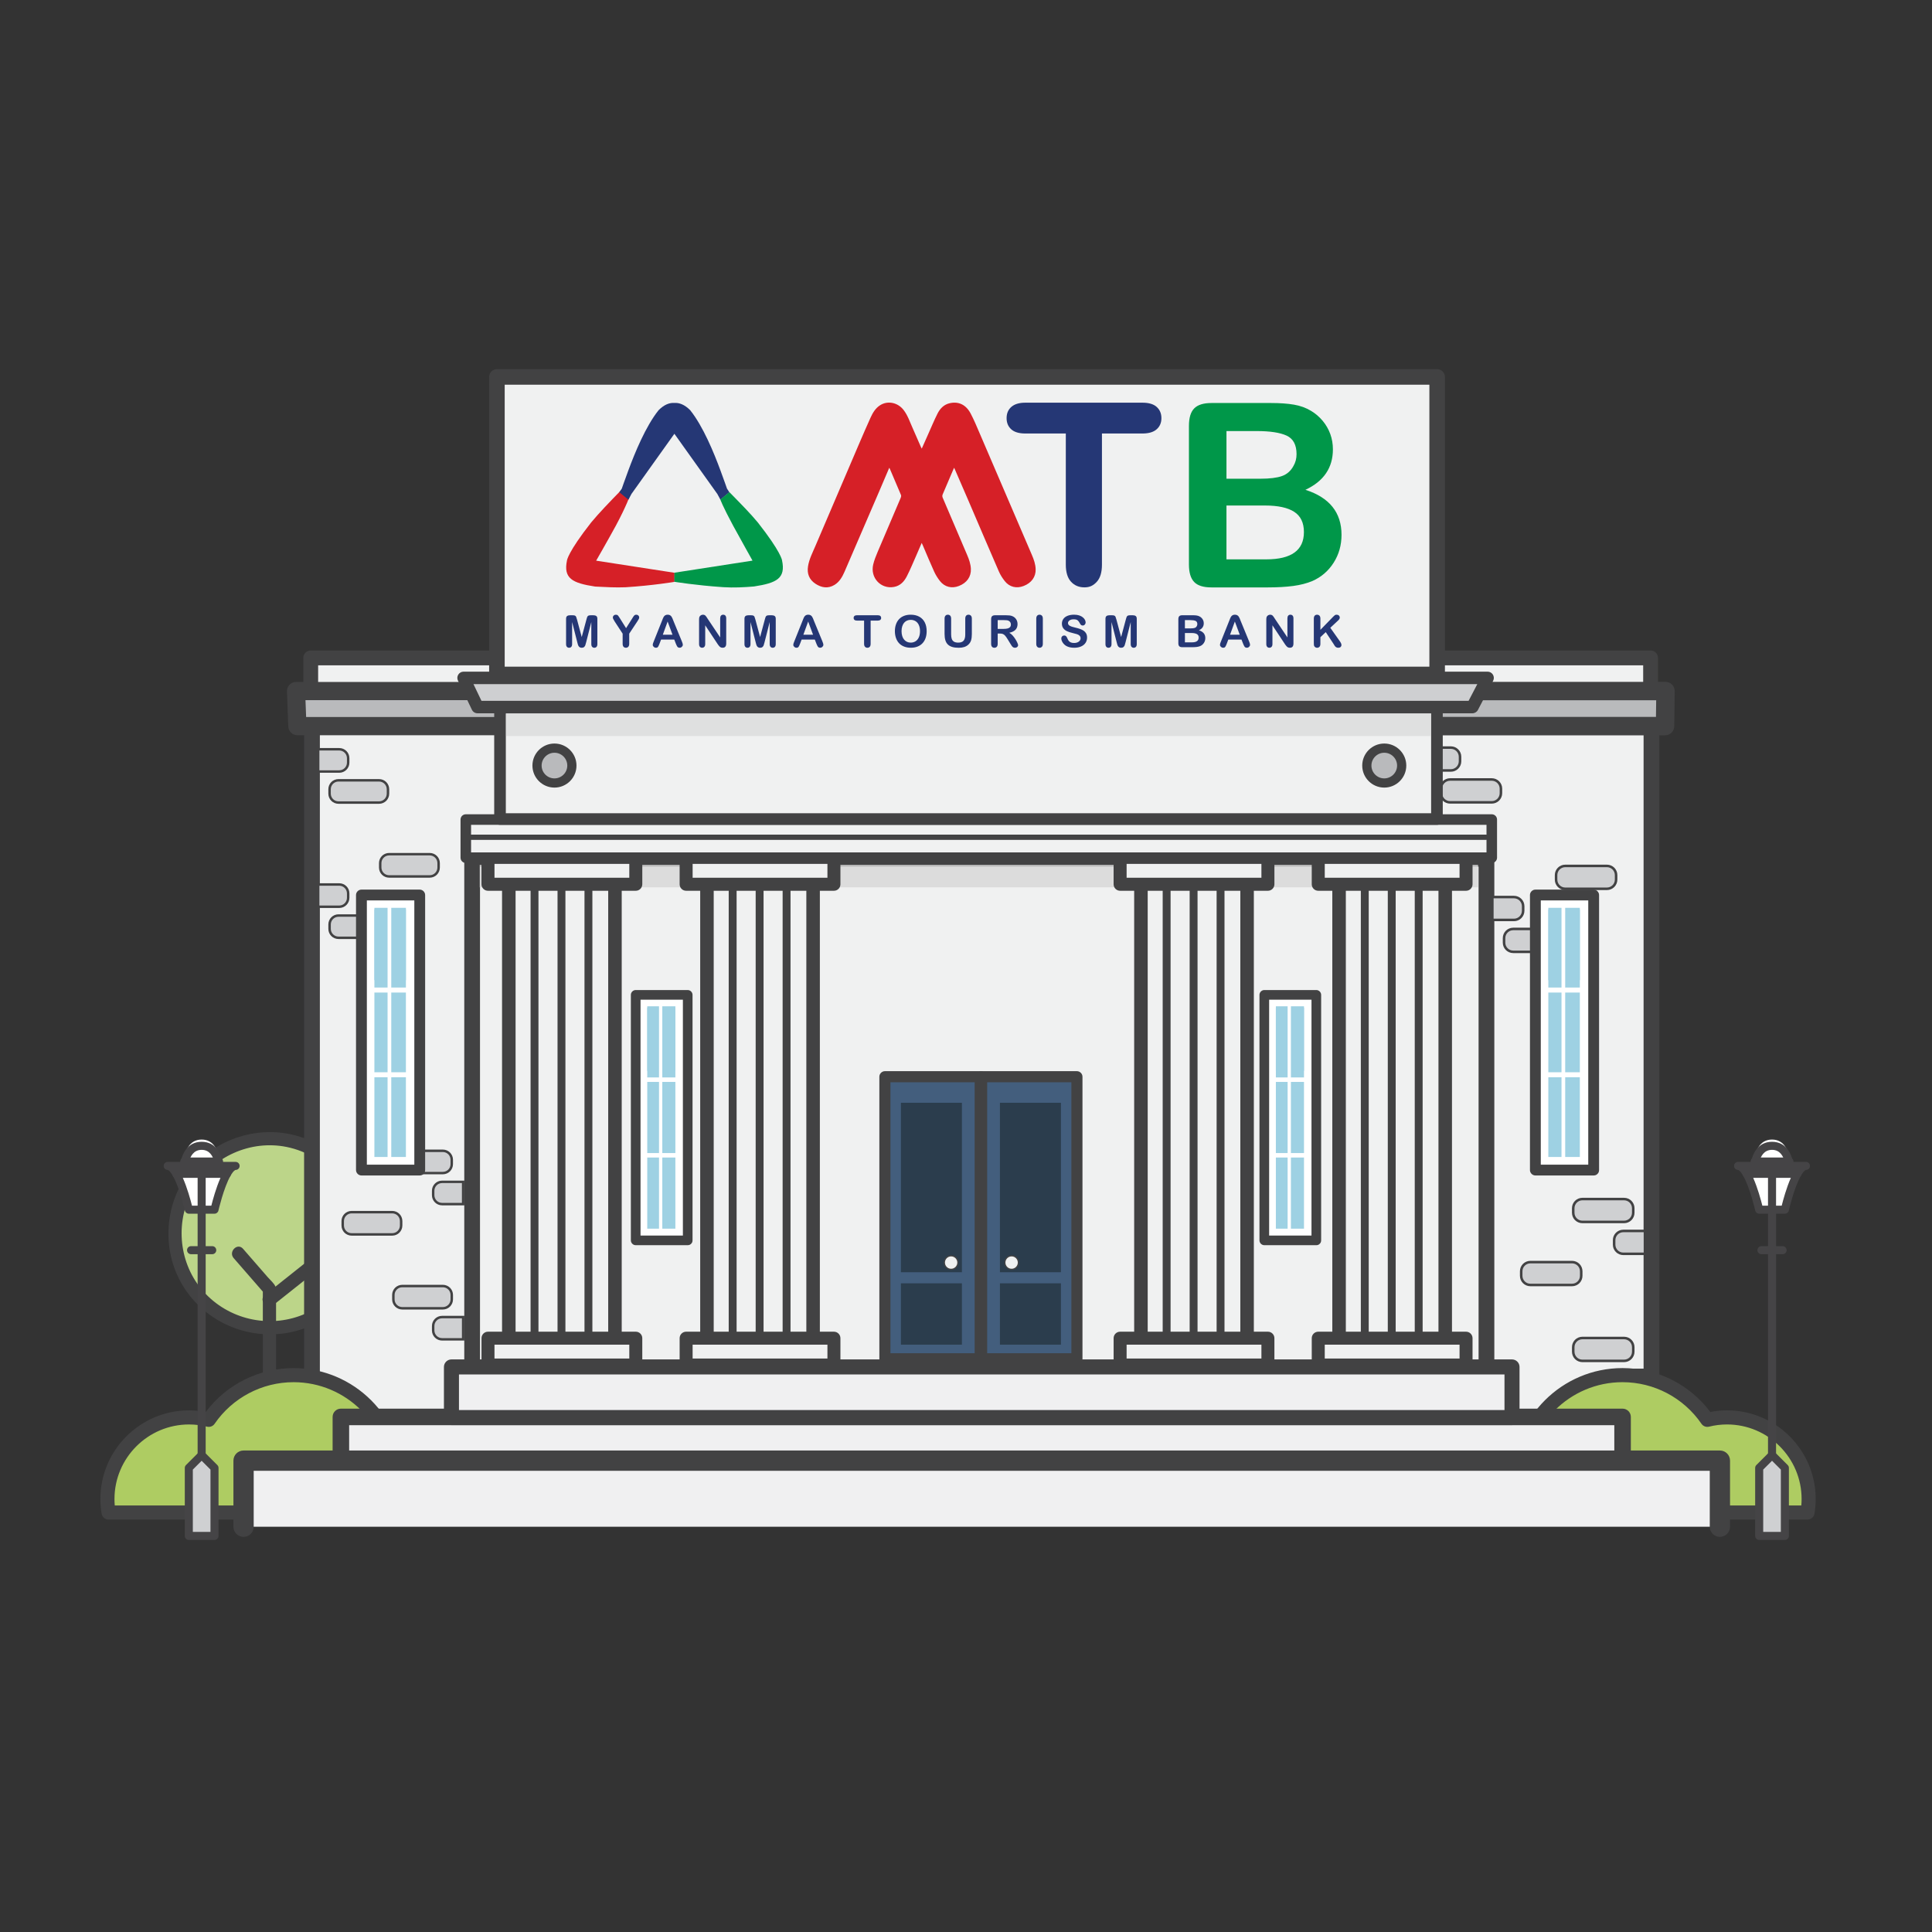 <?xml version="1.0" encoding="utf-8"?>
<!-- Generator: Adobe Illustrator 17.0.0, SVG Export Plug-In . SVG Version: 6.00 Build 0)  -->
<!DOCTYPE svg PUBLIC "-//W3C//DTD SVG 1.1//EN" "http://www.w3.org/Graphics/SVG/1.1/DTD/svg11.dtd">
<svg version="1.1" id="Layer_1" xmlns="http://www.w3.org/2000/svg" xmlns:xlink="http://www.w3.org/1999/xlink" x="0px" y="0px"
	 width="216px" height="216px" viewBox="0 0 216 216" enable-background="new 0 0 216 216" xml:space="preserve">
<rect x="0" y="0" width="216" height="216" fill="#333333" stroke="none"/>
<g id="XMLID_565_">
	<g id="XMLID_572_">
		<g id="XMLID_576_">
			<g id="XMLID_577_">
				<g>
					<g>
						<g>
							<g>
								<g>
									<g>
										<g>
											<g>
												<g>
													<g>
														<g>
															<g>
																<circle fill="#BCD589" cx="30.125" cy="137.882" r="10.577"/>
															</g>
														</g>
													</g>
												</g>
											</g>
										</g>
									</g>
								</g>
							</g>
						</g>
					</g>
				</g>
			</g>
		</g>
		<g id="XMLID_573_">
			<g id="XMLID_574_">
				<g id="XMLID_575_">
					<g>
						<g>
							<g>
								<g>
									<g>
										<g>
											<g>
												<g>
													<g>
														<g>
															<g>
																<g>
																	<path fill="#424243" d="M39.962,137.882c-0.039,4.078-2.59,7.858-6.467,9.247c-3.909,1.4-8.328,0.191-10.978-3.005
																		c-2.618-3.157-2.938-7.782-0.836-11.29c2.112-3.526,6.34-5.426,10.379-4.6
																		C36.635,129.17,39.917,133.232,39.962,137.882c0.009,0.951,1.488,0.954,1.479,0
																		c-0.046-4.738-3.005-8.995-7.46-10.639c-4.42-1.631-9.587-0.209-12.571,3.426
																		c-3.022,3.681-3.45,9.009-0.957,13.091c2.468,4.04,7.265,6.115,11.901,5.216c5.259-1.02,9.035-5.793,9.087-11.095
																		C41.45,136.93,39.971,136.929,39.962,137.882z"/>
																</g>
															</g>
														</g>
													</g>
												</g>
											</g>
										</g>
									</g>
								</g>
							</g>
						</g>
					</g>
				</g>
			</g>
		</g>
	</g>
	<g id="XMLID_569_">
		<g id="XMLID_570_">
			<g id="XMLID_571_">
				<g>
					<g>
						<g>
							<g>
								<g>
									<g>
										<g>
											<g>
												<g>
													<g>
														<g>
															<g>
																<path fill="#424243" d="M26.126,140.66c1.159,1.331,2.317,2.663,3.476,3.994c-0.072-0.174-0.144-0.349-0.217-0.523
																	c0,3.818,0,7.635,0,11.453c0,0.952,1.479,0.953,1.479,0c0-2.37,0-4.739,0-7.109c0-1.276,0-2.551,0-3.827
																	c0-0.256,0.037-0.56-0.064-0.801c-0.159-0.38-0.584-0.733-0.848-1.037c-0.927-1.065-1.854-2.13-2.781-3.195
																	C26.546,138.895,25.503,139.945,26.126,140.66L26.126,140.66z"/>
															</g>
														</g>
													</g>
												</g>
											</g>
										</g>
									</g>
								</g>
							</g>
						</g>
					</g>
				</g>
			</g>
		</g>
	</g>
	<g id="XMLID_566_">
		<g id="XMLID_567_">
			<g id="XMLID_568_">
				<g>
					<g>
						<g>
							<g>
								<g>
									<g>
										<g>
											<g>
												<g>
													<g>
														<g>
															<g>
																<path fill="#424243" d="M30.648,145.838c1.553-1.235,3.106-2.469,4.66-3.704c0.745-0.592-0.308-1.633-1.046-1.046
																	c-1.553,1.235-3.106,2.469-4.66,3.704C28.857,145.384,29.91,146.424,30.648,145.838L30.648,145.838z"/>
															</g>
														</g>
													</g>
												</g>
											</g>
										</g>
									</g>
								</g>
							</g>
						</g>
					</g>
				</g>
			</g>
		</g>
	</g>
</g>
<g>
	<g>
		<rect x="34.739" y="73.554" fill="#F0F1F1" width="149.799" height="3.706"/>
	</g>
	<g>
		<path fill="#424243" d="M184.538,78.089H34.739c-0.458,0-0.829-0.371-0.829-0.829v-3.706c0-0.458,0.371-0.829,0.829-0.829h149.799
			c0.458,0,0.829,0.371,0.829,0.829v3.706C185.367,77.718,184.996,78.089,184.538,78.089z M35.568,76.431h148.141v-2.048H35.568
			V76.431z"/>
	</g>
</g>
<g>
	<g>
		<rect x="34.88" y="81.264" fill="#F0F1F1" width="149.757" height="82.002"/>
	</g>
	<g>
		<path fill="#424243" d="M184.637,164.148H34.88c-0.487,0-0.882-0.395-0.882-0.882V81.264c0-0.487,0.395-0.882,0.882-0.882h149.757
			c0.487,0,0.882,0.395,0.882,0.882v82.002C185.519,163.753,185.124,164.148,184.637,164.148z M35.762,162.383h147.993V82.146
			H35.762V162.383z"/>
	</g>
</g>
<g>
	<g>
		<rect x="52.786" y="96.009" fill="#F0F1F1" width="113.402" height="67.403"/>
	</g>
	<g>
		<path fill="#424243" d="M166.187,164.292H52.786c-0.486,0-0.88-0.394-0.88-0.88V96.009c0-0.486,0.394-0.88,0.88-0.88h113.402
			c0.486,0,0.88,0.394,0.88,0.88v67.403C167.067,163.898,166.673,164.292,166.187,164.292z M53.665,162.533h111.642V96.889H53.665
			V162.533z"/>
	</g>
</g>
<g>
	<g id="XMLID_560_">
		<g id="XMLID_564_">
			<g>
				<g>
					<g>
						<g>
							<g>
								<path fill="#CFD0D2" d="M183.909,153.157h-2.421c-0.567,0-1.026,0.459-1.026,1.026v0.506c0,0.567,0.459,1.026,1.026,1.026
									h2.421V153.157z"/>
							</g>
						</g>
					</g>
				</g>
			</g>
		</g>
		<g id="XMLID_561_">
			<g>
				<g>
					<g>
						<g>
							<g>
								<path fill="#424243" d="M184.05,155.856h-2.562c-0.644,0-1.167-0.524-1.167-1.167v-0.506c0-0.644,0.524-1.167,1.167-1.167
									h2.562V155.856z M181.488,153.298c-0.488,0-0.885,0.397-0.885,0.885v0.506c0,0.488,0.397,0.885,0.885,0.885h2.279v-2.276
									H181.488z"/>
							</g>
						</g>
					</g>
				</g>
			</g>
		</g>
	</g>
	<g id="XMLID_555_">
		<g id="XMLID_559_">
			<g>
				<g>
					<g>
						<g>
							<g>
								<path fill="#CFD0D2" d="M181.874,152.148h-5.259c-0.401,0-0.726-0.325-0.726-0.726v-1.107c0-0.401,0.325-0.726,0.726-0.726
									h5.259c0.401,0,0.726,0.325,0.726,0.726v1.107C182.6,151.824,182.275,152.148,181.874,152.148z"/>
							</g>
						</g>
					</g>
				</g>
			</g>
		</g>
		<g id="XMLID_556_">
			<g>
				<g>
					<g>
						<g>
							<g>
								<path fill="#424243" d="M181.574,152.289h-4.659c-0.644,0-1.167-0.524-1.167-1.167v-0.506c0-0.644,0.524-1.167,1.167-1.167
									h4.659c0.644,0,1.167,0.524,1.167,1.167v0.506C182.741,151.766,182.217,152.289,181.574,152.289z M176.915,149.732
									c-0.488,0-0.885,0.397-0.885,0.885v0.506c0,0.488,0.397,0.885,0.885,0.885h4.659c0.488,0,0.885-0.397,0.885-0.885v-0.506
									c0-0.488-0.397-0.885-0.885-0.885H176.915z"/>
							</g>
						</g>
					</g>
				</g>
			</g>
		</g>
	</g>
	<g id="XMLID_550_">
		<g id="XMLID_554_">
			<g>
				<g>
					<g>
						<g>
							<g>
								<path fill="#CFD0D2" d="M183.907,137.622h-2.421c-0.567,0-1.026,0.459-1.026,1.026v0.506c0,0.567,0.459,1.026,1.026,1.026
									h2.421V137.622z"/>
							</g>
						</g>
					</g>
				</g>
			</g>
		</g>
		<g id="XMLID_551_">
			<g>
				<g>
					<g>
						<g>
							<g>
								<path fill="#424243" d="M184.049,140.321h-2.562c-0.644,0-1.167-0.523-1.167-1.167v-0.506c0-0.644,0.523-1.167,1.167-1.167
									h2.562V140.321z M181.487,137.763c-0.488,0-0.885,0.397-0.885,0.885v0.506c0,0.488,0.397,0.885,0.885,0.885h2.279v-2.276
									H181.487z"/>
							</g>
						</g>
					</g>
				</g>
			</g>
		</g>
	</g>
	<g id="XMLID_529_">
		<g id="XMLID_549_">
			<g>
				<g>
					<g>
						<g>
							<g>
								<path fill="#CFD0D2" d="M181.873,136.614h-5.259c-0.401,0-0.726-0.325-0.726-0.726v-1.107c0-0.401,0.325-0.726,0.726-0.726
									h5.259c0.401,0,0.726,0.325,0.726,0.726v1.107C182.598,136.289,182.274,136.614,181.873,136.614z"/>
							</g>
						</g>
					</g>
				</g>
			</g>
		</g>
		<g id="XMLID_546_">
			<g>
				<g>
					<g>
						<g>
							<g>
								<path fill="#424243" d="M181.573,136.755h-4.659c-0.644,0-1.167-0.523-1.167-1.167v-0.506c0-0.644,0.523-1.167,1.167-1.167
									h4.659c0.644,0,1.167,0.523,1.167,1.167v0.506C182.74,136.232,182.216,136.755,181.573,136.755z M176.914,134.197
									c-0.488,0-0.885,0.397-0.885,0.885v0.506c0,0.488,0.397,0.885,0.885,0.885h4.659c0.488,0,0.885-0.397,0.885-0.885v-0.506
									c0-0.488-0.397-0.885-0.885-0.885H176.914z"/>
							</g>
						</g>
					</g>
				</g>
			</g>
		</g>
	</g>
	<g id="XMLID_511_">
		<g id="XMLID_515_">
			<g>
				<g>
					<g>
						<g>
							<g>
								<path fill="#CFD0D2" d="M176.056,143.661h-5.259c-0.401,0-0.726-0.325-0.726-0.726v-1.107c0-0.401,0.325-0.726,0.726-0.726
									h5.259c0.401,0,0.726,0.325,0.726,0.726v1.107C176.782,143.337,176.457,143.661,176.056,143.661z"/>
							</g>
						</g>
					</g>
				</g>
			</g>
		</g>
		<g id="XMLID_512_">
			<g>
				<g>
					<g>
						<g>
							<g>
								<path fill="#424243" d="M175.756,143.803h-4.659c-0.644,0-1.167-0.523-1.167-1.167v-0.506c0-0.644,0.524-1.167,1.167-1.167
									h4.659c0.644,0,1.167,0.523,1.167,1.167v0.506C176.923,143.279,176.399,143.803,175.756,143.803z M171.097,141.245
									c-0.488,0-0.885,0.397-0.885,0.885v0.506c0,0.488,0.397,0.885,0.885,0.885h4.659c0.488,0,0.885-0.397,0.885-0.885v-0.506
									c0-0.488-0.397-0.885-0.885-0.885H171.097z"/>
							</g>
						</g>
					</g>
				</g>
			</g>
		</g>
	</g>
</g>
<g>
	<g id="XMLID_506_">
		<g id="XMLID_510_">
			<g>
				<g>
					<g>
						<g>
							<g>
								<path fill="#CFD0D2" d="M159.787,86.139h2.421c0.567,0,1.026-0.459,1.026-1.026v-0.506c0-0.567-0.459-1.026-1.026-1.026
									h-2.421V86.139z"/>
							</g>
						</g>
					</g>
				</g>
			</g>
		</g>
		<g id="XMLID_507_">
			<g>
				<g>
					<g>
						<g>
							<g>
								<path fill="#424243" d="M159.646,83.44h2.562c0.644,0,1.167,0.524,1.167,1.167v0.506c0,0.644-0.523,1.167-1.167,1.167
									h-2.562V83.44z M162.207,85.998c0.488,0,0.885-0.397,0.885-0.885v-0.506c0-0.488-0.397-0.885-0.885-0.885h-2.279v2.276
									H162.207z"/>
							</g>
						</g>
					</g>
				</g>
			</g>
		</g>
	</g>
	<g id="XMLID_501_">
		<g id="XMLID_505_">
			<g>
				<g>
					<g>
						<g>
							<g>
								<path fill="#CFD0D2" d="M161.821,87.147h5.259c0.401,0,0.726,0.325,0.726,0.726v1.107c0,0.401-0.325,0.726-0.726,0.726
									h-5.259c-0.401,0-0.726-0.325-0.726-0.726v-1.107C161.096,87.472,161.421,87.147,161.821,87.147z"/>
							</g>
						</g>
					</g>
				</g>
			</g>
		</g>
		<g id="XMLID_502_">
			<g>
				<g>
					<g>
						<g>
							<g>
								<path fill="#424243" d="M162.122,87.006h4.659c0.644,0,1.167,0.524,1.167,1.167v0.506c0,0.644-0.523,1.167-1.167,1.167
									h-4.659c-0.644,0-1.167-0.524-1.167-1.167v-0.506C160.955,87.53,161.478,87.006,162.122,87.006z M166.78,89.564
									c0.488,0,0.885-0.397,0.885-0.885v-0.506c0-0.488-0.397-0.885-0.885-0.885h-4.659c-0.488,0-0.885,0.397-0.885,0.885v0.506
									c0,0.488,0.397,0.885,0.885,0.885H166.78z"/>
							</g>
						</g>
					</g>
				</g>
			</g>
		</g>
	</g>
	<g id="XMLID_496_">
		<g id="XMLID_500_">
			<g>
				<g>
					<g>
						<g>
							<g>
								<path fill="#CFD0D2" d="M166.845,102.85h2.421c0.567,0,1.026-0.459,1.026-1.026v-0.506c0-0.567-0.459-1.026-1.026-1.026
									h-2.421V102.85z"/>
							</g>
						</g>
					</g>
				</g>
			</g>
		</g>
		<g id="XMLID_497_">
			<g>
				<g>
					<g>
						<g>
							<g>
								<path fill="#424243" d="M166.704,100.151h2.562c0.644,0,1.167,0.524,1.167,1.167v0.506c0,0.644-0.524,1.167-1.167,1.167
									h-2.562V100.151z M169.266,102.709c0.488,0,0.885-0.397,0.885-0.885v-0.506c0-0.488-0.397-0.885-0.885-0.885h-2.279v2.276
									H169.266z"/>
							</g>
						</g>
					</g>
				</g>
			</g>
		</g>
	</g>
	<g id="XMLID_491_">
		<g id="XMLID_495_">
			<g>
				<g>
					<g>
						<g>
							<g>
								<path fill="#CFD0D2" d="M168.88,103.858h5.259c0.401,0,0.726,0.325,0.726,0.726v1.107c0,0.401-0.325,0.726-0.726,0.726
									h-5.259c-0.401,0-0.726-0.325-0.726-0.726v-1.107C168.154,104.183,168.479,103.858,168.88,103.858z"/>
							</g>
						</g>
					</g>
				</g>
			</g>
		</g>
		<g id="XMLID_492_">
			<g>
				<g>
					<g>
						<g>
							<g>
								<path fill="#424243" d="M169.18,103.717h4.659c0.644,0,1.167,0.524,1.167,1.167v0.506c0,0.644-0.523,1.167-1.167,1.167
									h-4.659c-0.644,0-1.167-0.524-1.167-1.167v-0.506C168.013,104.241,168.537,103.717,169.18,103.717z M173.839,106.275
									c0.488,0,0.885-0.397,0.885-0.885v-0.506c0-0.488-0.397-0.885-0.885-0.885h-4.659c-0.488,0-0.885,0.397-0.885,0.885v0.506
									c0,0.488,0.397,0.885,0.885,0.885H173.839z"/>
							</g>
						</g>
					</g>
				</g>
			</g>
		</g>
	</g>
	<g id="XMLID_486_">
		<g id="XMLID_490_">
			<g>
				<g>
					<g>
						<g>
							<g>
								<path fill="#CFD0D2" d="M174.697,96.811h5.259c0.401,0,0.726,0.325,0.726,0.726v1.107c0,0.401-0.325,0.726-0.726,0.726
									h-5.259c-0.401,0-0.726-0.325-0.726-0.726v-1.107C173.971,97.136,174.296,96.811,174.697,96.811z"/>
							</g>
						</g>
					</g>
				</g>
			</g>
		</g>
		<g id="XMLID_487_">
			<g>
				<g>
					<g>
						<g>
							<g>
								<path fill="#424243" d="M174.997,96.67h4.659c0.644,0,1.167,0.524,1.167,1.167v0.506c0,0.644-0.524,1.167-1.167,1.167
									h-4.659c-0.644,0-1.167-0.524-1.167-1.167v-0.506C173.83,97.193,174.354,96.67,174.997,96.67z M179.656,99.227
									c0.488,0,0.885-0.397,0.885-0.885v-0.506c0-0.488-0.397-0.885-0.885-0.885h-4.659c-0.488,0-0.885,0.397-0.885,0.885v0.506
									c0,0.488,0.397,0.885,0.885,0.885H179.656z"/>
							</g>
						</g>
					</g>
				</g>
			</g>
		</g>
	</g>
</g>
<g>
	<g>
		<polygon fill="#B9BABC" points="33.098,77.26 57.652,77.26 57.652,81.181 33.245,81.181 		"/>
	</g>
	<g>
		<path fill="#424243" d="M57.652,82.198H33.245c-0.547,0-0.996-0.432-1.016-0.979l-0.147-3.921
			c-0.01-0.276,0.092-0.545,0.284-0.744c0.192-0.199,0.456-0.312,0.733-0.312h24.554c0.562,0,1.017,0.455,1.017,1.017v3.921
			C58.669,81.742,58.214,82.198,57.652,82.198z M34.225,80.163h22.41v-1.887H34.154L34.225,80.163z"/>
	</g>
</g>
<g>
	<g>
		<polygon fill="#B9BABC" points="186.205,77.26 158.367,77.26 158.367,81.181 186.155,81.181 		"/>
	</g>
	<g>
		<path fill="#424243" d="M186.155,82.21h-27.788c-0.568,0-1.029-0.461-1.029-1.029V77.26c0-0.568,0.461-1.029,1.029-1.029h27.838
			c0.275,0,0.539,0.11,0.732,0.306c0.193,0.196,0.3,0.461,0.297,0.736l-0.05,3.921C187.177,81.757,186.718,82.21,186.155,82.21z
			 M159.396,80.151h25.743l0.024-1.862h-25.767V80.151z"/>
	</g>
</g>
<g>
	<g>
		<path fill="#AECC62" d="M32.82,153.741c-3.936,0-7.408,1.979-9.479,4.997c-0.707-0.176-1.445-0.27-2.206-0.27
			c-5.039,0-9.125,4.085-9.125,9.125c0,0.515,0.045,1.018,0.127,1.51h9.865h8.131h13.505c0.433-1.21,0.67-2.514,0.67-3.873
			C44.308,158.885,39.165,153.741,32.82,153.741z"/>
	</g>
	<g>
		<path fill="#424243" d="M43.638,169.89H12.137c-0.385,0-0.714-0.278-0.777-0.658c-0.091-0.546-0.137-1.098-0.137-1.639
			c0-5.466,4.447-9.912,9.912-9.912c0.627,0,1.253,0.06,1.869,0.178c2.316-3.081,5.946-4.904,9.816-4.904
			c6.769,0,12.276,5.507,12.276,12.276c0,1.419-0.241,2.812-0.716,4.139C44.267,169.681,43.971,169.89,43.638,169.89z
			 M12.83,168.315h30.238c0.3-0.997,0.452-2.032,0.452-3.085c0-5.9-4.8-10.7-10.7-10.7c-3.529,0-6.829,1.74-8.829,4.655
			c-0.186,0.271-0.521,0.398-0.839,0.319c-0.66-0.164-1.338-0.247-2.016-0.247c-4.597,0-8.337,3.74-8.337,8.337
			C12.798,167.831,12.809,168.073,12.83,168.315z"/>
	</g>
</g>
<g>
	<g>
		<path fill="#AECC62" d="M181.399,153.741c3.936,0,7.408,1.979,9.479,4.997c0.707-0.176,1.445-0.27,2.206-0.27
			c5.039,0,9.125,4.085,9.125,9.125c0,0.515-0.045,1.018-0.127,1.51h-9.865h-8.131h-13.505c-0.433-1.21-0.67-2.514-0.67-3.873
			C169.911,158.885,175.054,153.741,181.399,153.741z"/>
	</g>
	<g>
		<path fill="#424243" d="M202.082,169.89h-31.501c-0.333,0-0.629-0.209-0.742-0.522c-0.475-1.327-0.716-2.719-0.716-4.139
			c0-6.769,5.507-12.276,12.276-12.276c3.87,0,7.5,1.823,9.816,4.904c0.616-0.118,1.242-0.178,1.869-0.178
			c5.466,0,9.912,4.447,9.912,9.912c0,0.541-0.046,1.092-0.137,1.639C202.796,169.612,202.467,169.89,202.082,169.89z
			 M171.151,168.315h30.238c0.021-0.242,0.032-0.484,0.032-0.722c0-4.597-3.74-8.337-8.337-8.337c-0.678,0-1.357,0.083-2.016,0.247
			c-0.319,0.079-0.653-0.048-0.84-0.319c-2-2.914-5.3-4.655-8.829-4.655c-5.9,0-10.7,4.8-10.7,10.7
			C170.699,166.282,170.851,167.317,171.151,168.315z"/>
	</g>
</g>
<g>
	<g id="XMLID_481_">
		<g id="XMLID_485_">
			<g>
				<g>
					<g>
						<g>
							<g>
								<path fill="#CFD0D2" d="M51.783,147.25h-2.356c-0.551,0-0.998,0.447-0.998,0.998v0.493c0,0.551,0.447,0.998,0.998,0.998
									h2.356V147.25z"/>
							</g>
						</g>
					</g>
				</g>
			</g>
		</g>
		<g id="XMLID_482_">
			<g>
				<g>
					<g>
						<g>
							<g>
								<path fill="#424243" d="M51.92,149.877h-2.493c-0.626,0-1.136-0.51-1.136-1.136v-0.493c0-0.626,0.509-1.136,1.136-1.136
									h2.493V149.877z M49.427,147.387c-0.475,0-0.861,0.386-0.861,0.861v0.493c0,0.475,0.386,0.861,0.861,0.861h2.218v-2.215
									H49.427z"/>
							</g>
						</g>
					</g>
				</g>
			</g>
		</g>
	</g>
	<g id="XMLID_476_">
		<g id="XMLID_480_">
			<g>
				<g>
					<g>
						<g>
							<g>
								<path fill="#CFD0D2" d="M49.803,146.269h-5.118c-0.39,0-0.706-0.316-0.706-0.706v-1.077c0-0.39,0.316-0.706,0.706-0.706
									h5.118c0.39,0,0.706,0.316,0.706,0.706v1.077C50.509,145.952,50.193,146.269,49.803,146.269z"/>
							</g>
						</g>
					</g>
				</g>
			</g>
		</g>
		<g id="XMLID_477_">
			<g>
				<g>
					<g>
						<g>
							<g>
								<path fill="#424243" d="M49.511,146.406h-4.534c-0.626,0-1.136-0.51-1.136-1.136v-0.492c0-0.626,0.509-1.136,1.136-1.136
									h4.534c0.626,0,1.136,0.51,1.136,1.136v0.492C50.646,145.896,50.137,146.406,49.511,146.406z M44.977,143.917
									c-0.475,0-0.861,0.386-0.861,0.861v0.492c0,0.475,0.386,0.861,0.861,0.861h4.534c0.475,0,0.861-0.386,0.861-0.861v-0.492
									c0-0.475-0.386-0.861-0.861-0.861H44.977z"/>
							</g>
						</g>
					</g>
				</g>
			</g>
		</g>
	</g>
	<g id="XMLID_471_">
		<g id="XMLID_475_">
			<g>
				<g>
					<g>
						<g>
							<g>
								<path fill="#CFD0D2" d="M51.782,132.132h-2.356c-0.551,0-0.998,0.447-0.998,0.998v0.493c0,0.551,0.447,0.998,0.998,0.998
									h2.356V132.132z"/>
							</g>
						</g>
					</g>
				</g>
			</g>
		</g>
		<g id="XMLID_472_">
			<g>
				<g>
					<g>
						<g>
							<g>
								<path fill="#424243" d="M51.919,134.759h-2.493c-0.626,0-1.136-0.509-1.136-1.136v-0.492c0-0.626,0.509-1.136,1.136-1.136
									h2.493V134.759z M49.426,132.269c-0.475,0-0.861,0.386-0.861,0.861v0.492c0,0.475,0.386,0.861,0.861,0.861h2.218v-2.215
									H49.426z"/>
							</g>
						</g>
					</g>
				</g>
			</g>
		</g>
	</g>
	<g id="XMLID_466_">
		<g id="XMLID_470_">
			<g>
				<g>
					<g>
						<g>
							<g>
								<path fill="#CFD0D2" d="M49.802,131.151h-5.118c-0.39,0-0.706-0.316-0.706-0.706v-1.077c0-0.39,0.316-0.706,0.706-0.706
									h5.118c0.39,0,0.706,0.316,0.706,0.706v1.077C50.508,130.834,50.192,131.151,49.802,131.151z"/>
							</g>
						</g>
					</g>
				</g>
			</g>
		</g>
		<g id="XMLID_467_">
			<g>
				<g>
					<g>
						<g>
							<g>
								<path fill="#424243" d="M49.509,131.288h-4.534c-0.626,0-1.136-0.509-1.136-1.136v-0.493c0-0.626,0.509-1.136,1.136-1.136
									h4.534c0.626,0,1.136,0.509,1.136,1.136v0.493C50.645,130.778,50.136,131.288,49.509,131.288z M44.976,128.799
									c-0.475,0-0.861,0.386-0.861,0.861v0.493c0,0.475,0.386,0.861,0.861,0.861h4.534c0.475,0,0.861-0.386,0.861-0.861v-0.493
									c0-0.475-0.386-0.861-0.861-0.861H44.976z"/>
							</g>
						</g>
					</g>
				</g>
			</g>
		</g>
	</g>
	<g id="XMLID_461_">
		<g id="XMLID_465_">
			<g>
				<g>
					<g>
						<g>
							<g>
								<path fill="#CFD0D2" d="M44.141,138.009h-5.118c-0.39,0-0.706-0.316-0.706-0.706v-1.077c0-0.39,0.316-0.706,0.706-0.706
									h5.118c0.39,0,0.706,0.316,0.706,0.706v1.077C44.847,137.693,44.531,138.009,44.141,138.009z"/>
							</g>
						</g>
					</g>
				</g>
			</g>
		</g>
		<g id="XMLID_462_">
			<g>
				<g>
					<g>
						<g>
							<g>
								<path fill="#424243" d="M43.849,138.147h-4.534c-0.626,0-1.136-0.509-1.136-1.136v-0.493c0-0.626,0.509-1.136,1.136-1.136
									h4.534c0.626,0,1.136,0.509,1.136,1.136v0.493C44.984,137.637,44.475,138.147,43.849,138.147z M39.315,135.657
									c-0.475,0-0.861,0.386-0.861,0.861v0.493c0,0.475,0.386,0.861,0.861,0.861h4.534c0.475,0,0.861-0.386,0.861-0.861v-0.493
									c0-0.475-0.386-0.861-0.861-0.861H39.315z"/>
							</g>
						</g>
					</g>
				</g>
			</g>
		</g>
	</g>
</g>
<g>
	<g id="XMLID_456_">
		<g id="XMLID_460_">
			<g>
				<g>
					<g>
						<g>
							<g>
								<path fill="#CFD0D2" d="M35.572,86.258h2.356c0.551,0,0.998-0.447,0.998-0.998v-0.493c0-0.551-0.447-0.998-0.998-0.998
									h-2.356V86.258z"/>
							</g>
						</g>
					</g>
				</g>
			</g>
		</g>
		<g id="XMLID_457_">
			<g>
				<g>
					<g>
						<g>
							<g>
								<path fill="#424243" d="M35.435,83.631h2.493c0.626,0,1.136,0.51,1.136,1.136v0.493c0,0.626-0.509,1.136-1.136,1.136h-2.493
									V83.631z M37.928,86.121c0.475,0,0.861-0.386,0.861-0.861v-0.493c0-0.475-0.386-0.861-0.861-0.861H35.71v2.215H37.928z"/>
							</g>
						</g>
					</g>
				</g>
			</g>
		</g>
	</g>
	<g id="XMLID_451_">
		<g id="XMLID_455_">
			<g>
				<g>
					<g>
						<g>
							<g>
								<path fill="#CFD0D2" d="M37.552,87.239h5.118c0.39,0,0.706,0.316,0.706,0.706v1.077c0,0.39-0.316,0.706-0.706,0.706h-5.118
									c-0.39,0-0.706-0.316-0.706-0.706v-1.077C36.846,87.555,37.162,87.239,37.552,87.239z"/>
							</g>
						</g>
					</g>
				</g>
			</g>
		</g>
		<g id="XMLID_452_">
			<g>
				<g>
					<g>
						<g>
							<g>
								<path fill="#424243" d="M37.845,87.102h4.534c0.626,0,1.136,0.51,1.136,1.136v0.492c0,0.626-0.509,1.136-1.136,1.136h-4.534
									c-0.626,0-1.136-0.51-1.136-1.136v-0.492C36.709,87.611,37.218,87.102,37.845,87.102z M42.378,89.591
									c0.475,0,0.861-0.386,0.861-0.861v-0.492c0-0.475-0.386-0.861-0.861-0.861h-4.534c-0.475,0-0.861,0.386-0.861,0.861v0.492
									c0,0.475,0.386,0.861,0.861,0.861H42.378z"/>
							</g>
						</g>
					</g>
				</g>
			</g>
		</g>
	</g>
	<g id="XMLID_446_">
		<g id="XMLID_450_">
			<g>
				<g>
					<g>
						<g>
							<g>
								<path fill="#CFD0D2" d="M35.573,101.376h2.356c0.551,0,0.998-0.447,0.998-0.998v-0.493c0-0.551-0.447-0.998-0.998-0.998
									h-2.356V101.376z"/>
							</g>
						</g>
					</g>
				</g>
			</g>
		</g>
		<g id="XMLID_447_">
			<g>
				<g>
					<g>
						<g>
							<g>
								<path fill="#424243" d="M35.436,98.749h2.493c0.626,0,1.136,0.509,1.136,1.136v0.492c0,0.626-0.509,1.136-1.136,1.136
									h-2.493V98.749z M37.929,101.239c0.475,0,0.861-0.386,0.861-0.861v-0.492c0-0.475-0.386-0.861-0.861-0.861h-2.218v2.215
									H37.929z"/>
							</g>
						</g>
					</g>
				</g>
			</g>
		</g>
	</g>
	<g id="XMLID_441_">
		<g id="XMLID_445_">
			<g>
				<g>
					<g>
						<g>
							<g>
								<path fill="#CFD0D2" d="M37.554,102.357h5.118c0.39,0,0.706,0.316,0.706,0.706v1.077c0,0.39-0.316,0.706-0.706,0.706h-5.118
									c-0.39,0-0.706-0.316-0.706-0.706v-1.077C36.847,102.673,37.164,102.357,37.554,102.357z"/>
							</g>
						</g>
					</g>
				</g>
			</g>
		</g>
		<g id="XMLID_442_">
			<g>
				<g>
					<g>
						<g>
							<g>
								<path fill="#424243" d="M37.846,102.22h4.534c0.626,0,1.136,0.509,1.136,1.136v0.493c0,0.626-0.509,1.136-1.136,1.136
									h-4.534c-0.626,0-1.136-0.509-1.136-1.136v-0.493C36.71,102.729,37.219,102.22,37.846,102.22z M42.38,104.709
									c0.475,0,0.861-0.386,0.861-0.861v-0.493c0-0.475-0.386-0.861-0.861-0.861h-4.534c-0.475,0-0.861,0.386-0.861,0.861v0.493
									c0,0.475,0.386,0.861,0.861,0.861H42.38z"/>
							</g>
						</g>
					</g>
				</g>
			</g>
		</g>
	</g>
	<g id="XMLID_436_">
		<g id="XMLID_440_">
			<g>
				<g>
					<g>
						<g>
							<g>
								<path fill="#CFD0D2" d="M43.214,95.498h5.118c0.39,0,0.706,0.316,0.706,0.706v1.077c0,0.39-0.316,0.706-0.706,0.706h-5.118
									c-0.39,0-0.706-0.316-0.706-0.706v-1.077C42.508,95.815,42.824,95.498,43.214,95.498z"/>
							</g>
						</g>
					</g>
				</g>
			</g>
		</g>
		<g id="XMLID_437_">
			<g>
				<g>
					<g>
						<g>
							<g>
								<path fill="#424243" d="M43.507,95.361h4.534c0.626,0,1.136,0.509,1.136,1.136v0.493c0,0.626-0.509,1.136-1.136,1.136
									h-4.534c-0.626,0-1.136-0.509-1.136-1.136v-0.493C42.371,95.871,42.88,95.361,43.507,95.361z M48.04,97.851
									c0.475,0,0.861-0.386,0.861-0.861v-0.493c0-0.475-0.386-0.861-0.861-0.861h-4.534c-0.475,0-0.861,0.386-0.861,0.861v0.493
									c0,0.475,0.386,0.861,0.861,0.861H48.04z"/>
							</g>
						</g>
					</g>
				</g>
			</g>
		</g>
	</g>
</g>
<g opacity="0.81">
	<g>
		<rect x="53.632" y="96.689" fill="#D8D8D8" width="111.62" height="2.518"/>
	</g>
</g>
<g>
	<g>
		<rect x="38.111" y="158.413" fill="#F0F0F1" width="143.295" height="5.662"/>
	</g>
	<g>
		<path fill="#424243" d="M181.406,164.999H38.111c-0.51,0-0.924-0.414-0.924-0.924v-5.662c0-0.51,0.414-0.924,0.924-0.924h143.295
			c0.51,0,0.924,0.414,0.924,0.924v5.662C182.33,164.585,181.917,164.999,181.406,164.999z M39.035,163.15h141.447v-3.813H39.035
			V163.15z"/>
	</g>
</g>
<g>
	<g>
		<rect x="50.473" y="152.826" fill="#F0F0F1" width="118.571" height="5.662"/>
	</g>
	<g>
		<path fill="#424243" d="M169.044,159.328H50.473c-0.464,0-0.841-0.376-0.841-0.841v-5.662c0-0.464,0.376-0.841,0.841-0.841
			h118.571c0.464,0,0.841,0.376,0.841,0.841v5.662C169.885,158.952,169.509,159.328,169.044,159.328z M51.314,157.646h116.89v-3.98
			H51.314V157.646z"/>
	</g>
</g>
<g>
	<g>
		<g id="XMLID_429_">
			<g id="XMLID_430_">
				<g id="XMLID_434_">
					<g id="XMLID_435_">
						<g>
							<g>
								<g>
									<g>
										<g>
											<rect x="71.071" y="111.228" fill="#FFFFFF" width="5.816" height="27.445"/>
										</g>
									</g>
								</g>
							</g>
						</g>
					</g>
				</g>
				<g id="XMLID_431_">
					<g id="XMLID_432_">
						<g id="XMLID_433_">
							<g>
								<g>
									<g>
										<g>
											<g>
												<path fill="#424243" d="M76.888,138.134c-2.705,0-1.953,0-4.658,0c-0.386,0-0.772,0-1.158,0
													c0.18,0.18,0.36,0.36,0.54,0.54c0-3.09,0-6.18,0-9.269c0-4.926,0-9.852,0-14.779c0-1.133,0-2.265,0-3.398
													c-0.18,0.18-0.36,0.36-0.54,0.54c2.705,0,1.953,0,4.658,0c0.386,0,0.772,0,1.158,0c-0.18-0.18-0.36-0.36-0.54-0.54
													c0,3.09,0,6.18,0,9.269c0,4.926,0,9.852,0,14.779c0,1.133,0,2.265,0,3.398c0,0.695,1.079,0.696,1.079,0
													c0-3.09,0-6.18,0-9.269c0-4.926,0-9.852,0-14.779c0-1.133,0-2.265,0-3.398c0-0.292-0.247-0.54-0.54-0.54
													c-2.705,0-1.953,0-4.658,0c-0.386,0-0.772,0-1.158,0c-0.292,0-0.54,0.247-0.54,0.54c0,3.09,0,6.18,0,9.269
													c0,4.926,0,9.852,0,14.779c0,1.133,0,2.265,0,3.398c0,0.292,0.247,0.54,0.54,0.54c2.705,0,1.953,0,4.658,0
													c0.386,0,0.772,0,1.158,0C77.582,139.213,77.583,138.134,76.888,138.134z"/>
											</g>
										</g>
									</g>
								</g>
							</g>
						</g>
					</g>
				</g>
			</g>
		</g>
		<g id="XMLID_427_">
			<g id="XMLID_428_">
				<g>
					<g>
						<g>
							<g>
								<g>
									<rect x="72.363" y="112.671" fill="#9ED1E3" width="3.145" height="7.053"/>
								</g>
							</g>
						</g>
					</g>
				</g>
			</g>
		</g>
		<g id="XMLID_425_">
			<g id="XMLID_426_">
				<g>
					<g>
						<g>
							<g>
								<g>
									<rect x="72.363" y="129.413" fill="#9ED1E3" width="3.145" height="7.954"/>
								</g>
							</g>
						</g>
					</g>
				</g>
			</g>
		</g>
		<g id="XMLID_423_">
			<g id="XMLID_424_">
				<g>
					<g>
						<g>
							<g>
								<g>
									<rect x="72.363" y="120.959" fill="#9ED1E3" width="3.145" height="7.954"/>
								</g>
							</g>
						</g>
					</g>
				</g>
			</g>
		</g>
		<g id="XMLID_421_">
			<g id="XMLID_422_">
				<g>
					<g>
						<g>
							<g>
								<g>
									<rect x="72.363" y="112.505" fill="#9ED1E3" width="3.145" height="7.954"/>
								</g>
							</g>
						</g>
					</g>
				</g>
			</g>
		</g>
	</g>
	<g>
		<g>
			<rect x="73.678" y="112.314" fill="#FFFFFF" width="0.368" height="25.546"/>
		</g>
	</g>
</g>
<g>
	<g>
		<g id="XMLID_414_">
			<g id="XMLID_415_">
				<g id="XMLID_419_">
					<g id="XMLID_420_">
						<g>
							<g>
								<g>
									<g>
										<g>
											<rect x="40.41" y="100.066" fill="#FFFFFF" width="6.517" height="30.75"/>
										</g>
									</g>
								</g>
							</g>
						</g>
					</g>
				</g>
				<g id="XMLID_416_">
					<g id="XMLID_417_">
						<g id="XMLID_418_">
							<g>
								<g>
									<g>
										<g>
											<g>
												<path fill="#424243" d="M46.927,130.211c-3.031,0-2.188,0-5.219,0c-0.433,0-0.865,0-1.298,0
													c0.202,0.202,0.403,0.403,0.605,0.605c0-3.462,0-6.924,0-10.386c0-5.519,0-11.039,0-16.558c0-1.269,0-2.538,0-3.807
													c-0.202,0.202-0.403,0.403-0.605,0.605c3.031,0,2.188,0,5.219,0c0.433,0,0.865,0,1.298,0
													c-0.202-0.202-0.403-0.403-0.605-0.605c0,3.462,0,6.924,0,10.385c0,5.519,0,11.039,0,16.558c0,1.269,0,2.538,0,3.807
													c0,0.778,1.209,0.78,1.209,0c0-3.462,0-6.924,0-10.386c0-5.519,0-11.039,0-16.558c0-1.269,0-2.538,0-3.807
													c0-0.327-0.277-0.605-0.605-0.605c-3.031,0-2.188,0-5.219,0c-0.433,0-0.865,0-1.298,0c-0.327,0-0.605,0.277-0.605,0.605
													c0,3.462,0,6.924,0,10.385c0,5.519,0,11.039,0,16.558c0,1.269,0,2.538,0,3.807c0,0.327,0.277,0.605,0.605,0.605
													c3.031,0,2.188,0,5.219,0c0.433,0,0.865,0,1.298,0C47.705,131.421,47.706,130.211,46.927,130.211z"/>
											</g>
										</g>
									</g>
								</g>
							</g>
						</g>
					</g>
				</g>
			</g>
		</g>
		<g id="XMLID_412_">
			<g id="XMLID_413_">
				<g>
					<g>
						<g>
							<g>
								<g>
									<rect x="41.858" y="101.682" fill="#9ED1E3" width="3.523" height="7.903"/>
								</g>
							</g>
						</g>
					</g>
				</g>
			</g>
		</g>
		<g id="XMLID_410_">
			<g id="XMLID_411_">
				<g>
					<g>
						<g>
							<g>
								<g>
									<rect x="41.858" y="120.44" fill="#9ED1E3" width="3.523" height="8.912"/>
								</g>
							</g>
						</g>
					</g>
				</g>
			</g>
		</g>
		<g id="XMLID_408_">
			<g id="XMLID_409_">
				<g>
					<g>
						<g>
							<g>
								<g>
									<rect x="41.858" y="110.968" fill="#9ED1E3" width="3.523" height="8.912"/>
								</g>
							</g>
						</g>
					</g>
				</g>
			</g>
		</g>
		<g id="XMLID_406_">
			<g id="XMLID_407_">
				<g>
					<g>
						<g>
							<g>
								<g>
									<rect x="41.858" y="101.496" fill="#9ED1E3" width="3.523" height="8.912"/>
								</g>
							</g>
						</g>
					</g>
				</g>
			</g>
		</g>
	</g>
	<g>
		<g>
			<rect x="43.331" y="101.282" fill="#FFFFFF" width="0.412" height="28.622"/>
		</g>
	</g>
</g>
<g>
	<g>
		<g id="XMLID_399_">
			<g id="XMLID_400_">
				<g id="XMLID_404_">
					<g id="XMLID_405_">
						<g>
							<g>
								<g>
									<g>
										<g>
											<rect x="171.658" y="100.066" fill="#FFFFFF" width="6.517" height="30.75"/>
										</g>
									</g>
								</g>
							</g>
						</g>
					</g>
				</g>
				<g id="XMLID_401_">
					<g id="XMLID_402_">
						<g id="XMLID_403_">
							<g>
								<g>
									<g>
										<g>
											<g>
												<path fill="#424243" d="M178.174,130.211c-3.031,0-2.188,0-5.219,0c-0.433,0-0.865,0-1.298,0
													c0.202,0.202,0.403,0.403,0.605,0.605c0-3.462,0-6.924,0-10.386c0-5.519,0-11.039,0-16.558c0-1.269,0-2.538,0-3.807
													c-0.202,0.202-0.403,0.403-0.605,0.605c3.031,0,2.188,0,5.219,0c0.433,0,0.865,0,1.298,0
													c-0.202-0.202-0.403-0.403-0.605-0.605c0,3.462,0,6.924,0,10.385c0,5.519,0,11.039,0,16.558c0,1.269,0,2.538,0,3.807
													c0,0.778,1.209,0.78,1.209,0c0-3.462,0-6.924,0-10.386c0-5.519,0-11.039,0-16.558c0-1.269,0-2.538,0-3.807
													c0-0.327-0.277-0.605-0.605-0.605c-3.031,0-2.188,0-5.219,0c-0.433,0-0.865,0-1.298,0c-0.327,0-0.605,0.277-0.605,0.605
													c0,3.462,0,6.924,0,10.385c0,5.519,0,11.039,0,16.558c0,1.269,0,2.538,0,3.807c0,0.327,0.277,0.605,0.605,0.605
													c3.031,0,2.188,0,5.219,0c0.433,0,0.865,0,1.298,0C178.952,131.421,178.954,130.211,178.174,130.211z"/>
											</g>
										</g>
									</g>
								</g>
							</g>
						</g>
					</g>
				</g>
			</g>
		</g>
		<g id="XMLID_397_">
			<g id="XMLID_398_">
				<g>
					<g>
						<g>
							<g>
								<g>
									<rect x="173.105" y="101.682" fill="#9ED1E3" width="3.523" height="7.903"/>
								</g>
							</g>
						</g>
					</g>
				</g>
			</g>
		</g>
		<g id="XMLID_395_">
			<g id="XMLID_396_">
				<g>
					<g>
						<g>
							<g>
								<g>
									<rect x="173.105" y="120.44" fill="#9ED1E3" width="3.523" height="8.912"/>
								</g>
							</g>
						</g>
					</g>
				</g>
			</g>
		</g>
		<g id="XMLID_393_">
			<g id="XMLID_394_">
				<g>
					<g>
						<g>
							<g>
								<g>
									<rect x="173.105" y="110.968" fill="#9ED1E3" width="3.523" height="8.912"/>
								</g>
							</g>
						</g>
					</g>
				</g>
			</g>
		</g>
		<g id="XMLID_391_">
			<g id="XMLID_392_">
				<g>
					<g>
						<g>
							<g>
								<g>
									<rect x="173.105" y="101.496" fill="#9ED1E3" width="3.523" height="8.912"/>
								</g>
							</g>
						</g>
					</g>
				</g>
			</g>
		</g>
	</g>
	<g>
		<g>
			<rect x="174.578" y="101.282" fill="#FFFFFF" width="0.412" height="28.622"/>
		</g>
	</g>
</g>
<g>
	<g id="XMLID_384_">
		<g id="XMLID_385_">
			<g id="XMLID_389_">
				<g id="XMLID_390_">
					<g>
						<g>
							<g>
								<g>
									<g>
										<rect x="141.351" y="111.228" fill="#FFFFFF" width="5.816" height="27.445"/>
									</g>
								</g>
							</g>
						</g>
					</g>
				</g>
			</g>
			<g id="XMLID_386_">
				<g id="XMLID_387_">
					<g id="XMLID_388_">
						<g>
							<g>
								<g>
									<g>
										<g>
											<path fill="#424243" d="M147.167,138.134c-2.705,0-1.953,0-4.658,0c-0.386,0-0.772,0-1.158,0
												c0.18,0.18,0.36,0.36,0.54,0.54c0-3.09,0-6.18,0-9.269c0-4.926,0-9.852,0-14.779c0-1.133,0-2.265,0-3.398
												c-0.18,0.18-0.36,0.36-0.54,0.54c2.705,0,1.953,0,4.658,0c0.386,0,0.772,0,1.158,0c-0.18-0.18-0.36-0.36-0.54-0.54
												c0,3.09,0,6.18,0,9.269c0,4.926,0,9.852,0,14.779c0,1.133,0,2.265,0,3.398c0,0.695,1.079,0.696,1.079,0
												c0-3.09,0-6.18,0-9.269c0-4.926,0-9.852,0-14.779c0-1.133,0-2.265,0-3.398c0-0.292-0.247-0.54-0.54-0.54
												c-2.705,0-1.953,0-4.658,0c-0.386,0-0.772,0-1.158,0c-0.292,0-0.54,0.247-0.54,0.54c0,3.09,0,6.18,0,9.269
												c0,4.926,0,9.852,0,14.779c0,1.133,0,2.265,0,3.398c0,0.292,0.247,0.54,0.54,0.54c2.705,0,1.953,0,4.658,0
												c0.386,0,0.772,0,1.158,0C147.862,139.213,147.863,138.134,147.167,138.134z"/>
										</g>
									</g>
								</g>
							</g>
						</g>
					</g>
				</g>
			</g>
		</g>
	</g>
	<g id="XMLID_382_">
		<g id="XMLID_383_">
			<g>
				<g>
					<g>
						<g>
							<g>
								<rect x="142.643" y="112.671" fill="#9ED1E3" width="3.145" height="7.053"/>
							</g>
						</g>
					</g>
				</g>
			</g>
		</g>
	</g>
	<g id="XMLID_380_">
		<g id="XMLID_381_">
			<g>
				<g>
					<g>
						<g>
							<g>
								<rect x="142.643" y="129.413" fill="#9ED1E3" width="3.145" height="7.954"/>
							</g>
						</g>
					</g>
				</g>
			</g>
		</g>
	</g>
	<g id="XMLID_378_">
		<g id="XMLID_379_">
			<g>
				<g>
					<g>
						<g>
							<g>
								<rect x="142.643" y="120.959" fill="#9ED1E3" width="3.145" height="7.954"/>
							</g>
						</g>
					</g>
				</g>
			</g>
		</g>
	</g>
	<g id="XMLID_376_">
		<g id="XMLID_377_">
			<g>
				<g>
					<g>
						<g>
							<g>
								<rect x="142.643" y="112.505" fill="#9ED1E3" width="3.145" height="7.954"/>
							</g>
						</g>
					</g>
				</g>
			</g>
		</g>
	</g>
</g>
<g>
	<g>
		<rect x="143.958" y="112.314" fill="#FFFFFF" width="0.368" height="25.546"/>
	</g>
</g>
<g>
	<g>
		<g>
			<g>
				<g>
					<rect x="79.039" y="98.523" fill="#F0F1F1" width="11.867" height="53.309"/>
				</g>
			</g>
			<g>
				<g>
					<path fill="#424243" d="M90.906,152.588H79.039c-0.417,0-0.756-0.338-0.756-0.756V98.523c0-0.417,0.338-0.756,0.756-0.756
						h11.867c0.417,0,0.756,0.338,0.756,0.756v53.309C91.662,152.249,91.323,152.588,90.906,152.588z M79.794,151.076H90.15V99.278
						H79.794V151.076z"/>
				</g>
			</g>
		</g>
		<g>
			<g>
				<g>
					<rect x="76.711" y="95.855" fill="#F0F1F1" width="16.524" height="3.008"/>
				</g>
			</g>
			<g>
				<g>
					<path fill="#424243" d="M93.234,99.589H76.71c-0.401,0-0.727-0.325-0.727-0.727v-3.008c0-0.401,0.325-0.727,0.727-0.727h16.524
						c0.401,0,0.727,0.325,0.727,0.727v3.008C93.961,99.264,93.636,99.589,93.234,99.589z M77.437,98.136h15.071v-1.555H77.437
						V98.136z"/>
				</g>
			</g>
		</g>
		<g>
			<g>
				<g>
					<rect x="76.711" y="149.611" fill="#F0F1F1" width="16.524" height="3.003"/>
				</g>
			</g>
			<g>
				<g>
					<path fill="#424243" d="M93.234,153.34H76.71c-0.401,0-0.726-0.325-0.726-0.726v-3.003c0-0.401,0.325-0.726,0.726-0.726h16.524
						c0.401,0,0.726,0.325,0.726,0.726v3.003C93.96,153.015,93.635,153.34,93.234,153.34z M77.436,151.888h15.072v-1.551H77.436
						V151.888z"/>
				</g>
			</g>
		</g>
	</g>
	<g>
		<g>
			<g>
				<path fill="#424243" d="M81.912,149.549c-0.244,0-0.441-0.198-0.441-0.441V98.677c0-0.244,0.197-0.441,0.441-0.441
					c0.244,0,0.441,0.197,0.441,0.441v50.431C82.353,149.351,82.156,149.549,81.912,149.549z"/>
			</g>
		</g>
	</g>
	<g>
		<g>
			<g>
				<path fill="#424243" d="M84.926,149.549c-0.244,0-0.441-0.198-0.441-0.441V98.677c0-0.244,0.197-0.441,0.441-0.441
					c0.244,0,0.441,0.197,0.441,0.441v50.431C85.367,149.351,85.17,149.549,84.926,149.549z"/>
			</g>
		</g>
	</g>
	<g>
		<g>
			<g>
				<path fill="#424243" d="M87.94,149.549c-0.244,0-0.441-0.198-0.441-0.441V98.677c0-0.244,0.197-0.441,0.441-0.441
					s0.441,0.197,0.441,0.441v50.431C88.381,149.351,88.184,149.549,87.94,149.549z"/>
			</g>
		</g>
	</g>
</g>
<g>
	<g>
		<g>
			<g>
				<g>
					<rect x="56.886" y="98.523" fill="#F0F1F1" width="11.867" height="53.309"/>
				</g>
			</g>
			<g>
				<g>
					<path fill="#424243" d="M68.754,152.588H56.886c-0.417,0-0.756-0.338-0.756-0.756V98.523c0-0.417,0.338-0.756,0.756-0.756
						h11.867c0.417,0,0.756,0.338,0.756,0.756v53.309C69.509,152.249,69.171,152.588,68.754,152.588z M57.642,151.076h10.356V99.278
						H57.642V151.076z"/>
				</g>
			</g>
		</g>
		<g>
			<g>
				<g>
					<rect x="54.558" y="95.855" fill="#F0F1F1" width="16.524" height="3.008"/>
				</g>
			</g>
			<g>
				<g>
					<path fill="#424243" d="M71.082,99.589H54.558c-0.401,0-0.727-0.325-0.727-0.727v-3.008c0-0.401,0.325-0.727,0.727-0.727
						h16.524c0.401,0,0.727,0.325,0.727,0.727v3.008C71.808,99.264,71.483,99.589,71.082,99.589z M55.285,98.136h15.071v-1.555
						H55.285V98.136z"/>
				</g>
			</g>
		</g>
		<g>
			<g>
				<g>
					<rect x="54.558" y="149.611" fill="#F0F1F1" width="16.524" height="3.003"/>
				</g>
			</g>
			<g>
				<g>
					<path fill="#424243" d="M71.082,153.34H54.558c-0.401,0-0.726-0.325-0.726-0.726v-3.003c0-0.401,0.325-0.726,0.726-0.726
						h16.524c0.401,0,0.726,0.325,0.726,0.726v3.003C71.808,153.015,71.483,153.34,71.082,153.34z M55.284,151.888h15.072v-1.551
						H55.284V151.888z"/>
				</g>
			</g>
		</g>
	</g>
	<g>
		<g>
			<g>
				<path fill="#424243" d="M59.76,149.549c-0.244,0-0.441-0.198-0.441-0.441V98.677c0-0.244,0.197-0.441,0.441-0.441
					s0.441,0.197,0.441,0.441v50.431C60.201,149.351,60.003,149.549,59.76,149.549z"/>
			</g>
		</g>
	</g>
	<g>
		<g>
			<g>
				<path fill="#424243" d="M62.774,149.549c-0.244,0-0.441-0.198-0.441-0.441V98.677c0-0.244,0.197-0.441,0.441-0.441
					c0.244,0,0.441,0.197,0.441,0.441v50.431C63.215,149.351,63.017,149.549,62.774,149.549z"/>
			</g>
		</g>
	</g>
	<g>
		<g>
			<g>
				<path fill="#424243" d="M65.788,149.549c-0.244,0-0.441-0.198-0.441-0.441V98.677c0-0.244,0.197-0.441,0.441-0.441
					c0.244,0,0.441,0.197,0.441,0.441v50.431C66.229,149.351,66.031,149.549,65.788,149.549z"/>
			</g>
		</g>
	</g>
</g>
<g>
	<g>
		<g>
			<g>
				<g>
					<rect x="149.711" y="98.523" fill="#F0F1F1" width="11.867" height="53.309"/>
				</g>
			</g>
			<g>
				<g>
					<path fill="#424243" d="M161.578,152.588H149.71c-0.417,0-0.756-0.338-0.756-0.756V98.523c0-0.417,0.338-0.756,0.756-0.756
						h11.867c0.417,0,0.756,0.338,0.756,0.756v53.309C162.333,152.249,161.995,152.588,161.578,152.588z M150.466,151.076h10.356
						V99.278h-10.356V151.076z"/>
				</g>
			</g>
		</g>
		<g>
			<g>
				<g>
					<rect x="147.382" y="95.855" fill="#F0F1F1" width="16.524" height="3.008"/>
				</g>
			</g>
			<g>
				<g>
					<path fill="#424243" d="M163.906,99.589h-16.524c-0.401,0-0.727-0.325-0.727-0.727v-3.008c0-0.401,0.325-0.727,0.727-0.727
						h16.524c0.401,0,0.727,0.325,0.727,0.727v3.008C164.633,99.264,164.307,99.589,163.906,99.589z M148.109,98.136h15.071v-1.555
						h-15.071V98.136z"/>
				</g>
			</g>
		</g>
		<g>
			<g>
				<g>
					<rect x="147.382" y="149.611" fill="#F0F1F1" width="16.524" height="3.003"/>
				</g>
			</g>
			<g>
				<g>
					<path fill="#424243" d="M163.906,153.34h-16.524c-0.401,0-0.726-0.325-0.726-0.726v-3.003c0-0.401,0.325-0.726,0.726-0.726
						h16.524c0.401,0,0.726,0.325,0.726,0.726v3.003C164.632,153.015,164.307,153.34,163.906,153.34z M148.108,151.888h15.072
						v-1.551h-15.072V151.888z"/>
				</g>
			</g>
		</g>
	</g>
	<g>
		<g>
			<g>
				<path fill="#424243" d="M152.584,149.549c-0.244,0-0.441-0.198-0.441-0.441V98.677c0-0.244,0.197-0.441,0.441-0.441
					c0.244,0,0.441,0.197,0.441,0.441v50.431C153.025,149.351,152.827,149.549,152.584,149.549z"/>
			</g>
		</g>
	</g>
	<g>
		<g>
			<g>
				<path fill="#424243" d="M155.598,149.549c-0.244,0-0.441-0.198-0.441-0.441V98.677c0-0.244,0.197-0.441,0.441-0.441
					c0.244,0,0.441,0.197,0.441,0.441v50.431C156.039,149.351,155.841,149.549,155.598,149.549z"/>
			</g>
		</g>
	</g>
	<g>
		<g>
			<g>
				<path fill="#424243" d="M158.612,149.549c-0.244,0-0.441-0.198-0.441-0.441V98.677c0-0.244,0.197-0.441,0.441-0.441
					c0.244,0,0.441,0.197,0.441,0.441v50.431C159.053,149.351,158.856,149.549,158.612,149.549z"/>
			</g>
		</g>
	</g>
</g>
<g>
	<g>
		<g>
			<g>
				<g>
					<rect x="127.558" y="98.523" fill="#F0F1F1" width="11.867" height="53.309"/>
				</g>
			</g>
			<g>
				<g>
					<path fill="#424243" d="M139.425,152.588h-11.867c-0.417,0-0.756-0.338-0.756-0.756V98.523c0-0.417,0.338-0.756,0.756-0.756
						h11.867c0.417,0,0.756,0.338,0.756,0.756v53.309C140.181,152.249,139.843,152.588,139.425,152.588z M128.314,151.076h10.356
						V99.278h-10.356V151.076z"/>
				</g>
			</g>
		</g>
		<g>
			<g>
				<g>
					<rect x="125.23" y="95.855" fill="#F0F1F1" width="16.524" height="3.008"/>
				</g>
			</g>
			<g>
				<g>
					<path fill="#424243" d="M141.754,99.589H125.23c-0.401,0-0.727-0.325-0.727-0.727v-3.008c0-0.401,0.325-0.727,0.727-0.727
						h16.524c0.401,0,0.727,0.325,0.727,0.727v3.008C142.48,99.264,142.155,99.589,141.754,99.589z M125.957,98.136h15.071v-1.555
						h-15.071V98.136z"/>
				</g>
			</g>
		</g>
		<g>
			<g>
				<g>
					<rect x="125.23" y="149.611" fill="#F0F1F1" width="16.524" height="3.003"/>
				</g>
			</g>
			<g>
				<g>
					<path fill="#424243" d="M141.754,153.34H125.23c-0.401,0-0.726-0.325-0.726-0.726v-3.003c0-0.401,0.325-0.726,0.726-0.726
						h16.524c0.401,0,0.726,0.325,0.726,0.726v3.003C142.48,153.015,142.155,153.34,141.754,153.34z M125.956,151.888h15.072v-1.551
						h-15.072V151.888z"/>
				</g>
			</g>
		</g>
	</g>
	<g>
		<g>
			<g>
				<path fill="#424243" d="M130.431,149.549c-0.244,0-0.441-0.198-0.441-0.441V98.677c0-0.244,0.197-0.441,0.441-0.441
					c0.244,0,0.441,0.197,0.441,0.441v50.431C130.873,149.351,130.675,149.549,130.431,149.549z"/>
			</g>
		</g>
	</g>
	<g>
		<g>
			<g>
				<path fill="#424243" d="M133.446,149.549c-0.244,0-0.441-0.198-0.441-0.441V98.677c0-0.244,0.197-0.441,0.441-0.441
					s0.441,0.197,0.441,0.441v50.431C133.887,149.351,133.689,149.549,133.446,149.549z"/>
			</g>
		</g>
	</g>
	<g>
		<g>
			<g>
				<path fill="#424243" d="M136.46,149.549c-0.244,0-0.441-0.198-0.441-0.441V98.677c0-0.244,0.197-0.441,0.441-0.441
					c0.244,0,0.441,0.197,0.441,0.441v50.431C136.901,149.351,136.703,149.549,136.46,149.549z"/>
			</g>
		</g>
	</g>
</g>
<g>
	<g id="XMLID_369_">
		<g id="XMLID_370_">
			<g id="XMLID_374_">
				<g id="XMLID_375_">
					<g>
						<g>
							<g>
								<g>
									<g>
										<rect x="98.933" y="120.378" fill="#435E7D" width="10.655" height="31.533"/>
									</g>
								</g>
							</g>
						</g>
					</g>
				</g>
			</g>
			<g id="XMLID_371_">
				<g id="XMLID_372_">
					<g id="XMLID_373_">
						<g>
							<g>
								<g>
									<g>
										<g>
											<path fill="#424243" d="M109.588,151.291c-3.108,0-6.216,0-9.324,0c-0.444,0-0.887,0-1.331,0
												c0.207,0.207,0.413,0.413,0.62,0.62c0-3.55,0-7.1,0-10.65c0-5.66,0-11.32,0-16.979c0-1.301,0-2.602,0-3.904
												c-0.207,0.207-0.413,0.413-0.62,0.62c3.108,0,6.216,0,9.324,0c0.444,0,0.887,0,1.331,0
												c-0.207-0.207-0.413-0.413-0.62-0.62c0,3.55,0,7.1,0,10.65c0,5.66,0,11.32,0,16.979c0,1.301,0,2.602,0,3.904
												c0,0.798,1.24,0.799,1.24,0c0-3.55,0-7.1,0-10.65c0-5.66,0-11.32,0-16.979c0-1.301,0-2.602,0-3.904
												c0-0.335-0.284-0.62-0.62-0.62c-3.108,0-6.216,0-9.324,0c-0.444,0-0.887,0-1.331,0c-0.335,0-0.62,0.284-0.62,0.62
												c0,3.55,0,7.1,0,10.65c0,5.66,0,11.32,0,16.979c0,1.301,0,2.602,0,3.904c0,0.335,0.284,0.62,0.62,0.62
												c3.108,0,6.216,0,9.324,0c0.444,0,0.887,0,1.331,0C110.386,152.531,110.387,151.291,109.588,151.291z"/>
										</g>
									</g>
								</g>
							</g>
						</g>
					</g>
				</g>
			</g>
		</g>
	</g>
	<g id="XMLID_367_">
		<g id="XMLID_368_">
			<g>
				<g>
					<g>
						<g>
							<g>
								<rect x="100.721" y="143.476" fill="#2B3D4D" width="6.821" height="6.859"/>
							</g>
						</g>
					</g>
				</g>
			</g>
		</g>
	</g>
	<g id="XMLID_365_">
		<g id="XMLID_366_">
			<g>
				<g>
					<g>
						<g>
							<g>
								<rect x="100.721" y="123.292" fill="#2B3D4D" width="6.821" height="18.946"/>
							</g>
						</g>
					</g>
				</g>
			</g>
		</g>
	</g>
</g>
<g>
	<g id="XMLID_358_">
		<g id="XMLID_359_">
			<g id="XMLID_363_">
				<g id="XMLID_364_">
					<g>
						<g>
							<g>
								<g>
									<g>
										<rect x="109.747" y="120.378" fill="#435E7D" width="10.655" height="31.533"/>
									</g>
								</g>
							</g>
						</g>
					</g>
				</g>
			</g>
			<g id="XMLID_360_">
				<g id="XMLID_361_">
					<g id="XMLID_362_">
						<g>
							<g>
								<g>
									<g>
										<g>
											<path fill="#424243" d="M109.747,151.291c3.108,0,6.216,0,9.324,0c0.444,0,0.887,0,1.331,0
												c-0.207,0.207-0.413,0.413-0.62,0.62c0-3.55,0-7.1,0-10.65c0-5.66,0-11.32,0-16.979c0-1.301,0-2.602,0-3.904
												c0.207,0.207,0.413,0.413,0.62,0.62c-3.108,0-6.216,0-9.324,0c-0.444,0-0.887,0-1.331,0
												c0.207-0.207,0.413-0.413,0.62-0.62c0,3.55,0,7.1,0,10.65c0,5.66,0,11.32,0,16.979c0,1.301,0,2.602,0,3.904
												c0,0.798-1.24,0.799-1.24,0c0-3.55,0-7.1,0-10.65c0-5.66,0-11.32,0-16.979c0-1.301,0-2.602,0-3.904
												c0-0.335,0.284-0.62,0.62-0.62c3.108,0,6.216,0,9.324,0c0.444,0,0.887,0,1.331,0c0.335,0,0.62,0.284,0.62,0.62
												c0,3.55,0,7.1,0,10.65c0,5.66,0,11.32,0,16.979c0,1.301,0,2.602,0,3.904c0,0.335-0.284,0.62-0.62,0.62
												c-3.108,0-6.216,0-9.324,0c-0.444,0-0.887,0-1.331,0C108.949,152.531,108.947,151.291,109.747,151.291z"/>
										</g>
									</g>
								</g>
							</g>
						</g>
					</g>
				</g>
			</g>
		</g>
	</g>
	<g id="XMLID_356_">
		<g id="XMLID_357_">
			<g>
				<g>
					<g>
						<g>
							<g>
								<rect x="111.792" y="143.476" fill="#2B3D4D" width="6.821" height="6.859"/>
							</g>
						</g>
					</g>
				</g>
			</g>
		</g>
	</g>
	<g id="XMLID_354_">
		<g id="XMLID_355_">
			<g>
				<g>
					<g>
						<g>
							<g>
								<rect x="111.792" y="123.292" fill="#2B3D4D" width="6.821" height="18.946"/>
							</g>
						</g>
					</g>
				</g>
			</g>
		</g>
	</g>
</g>
<g id="XMLID_349_">
	<g id="XMLID_353_">
		<g>
			<g>
				<g>
					<g>
						<g>
							<g>
								<g>
									<g>
										<circle fill="#F0F1F1" cx="106.337" cy="141.158" r="0.759"/>
									</g>
								</g>
							</g>
						</g>
					</g>
				</g>
			</g>
		</g>
	</g>
	<g id="XMLID_350_">
		<g>
			<g>
				<g>
					<g>
						<g>
							<g>
								<g>
									<g>
										<path fill="#424243" d="M106.337,141.985c-0.456,0-0.827-0.371-0.827-0.827s0.371-0.827,0.827-0.827
											c0.456,0,0.827,0.371,0.827,0.827S106.793,141.985,106.337,141.985z M106.337,140.466c-0.381,0-0.691,0.31-0.691,0.691
											c0,0.381,0.31,0.692,0.691,0.692c0.381,0,0.691-0.31,0.691-0.692C107.029,140.777,106.718,140.466,106.337,140.466z"/>
									</g>
								</g>
							</g>
						</g>
					</g>
				</g>
			</g>
		</g>
	</g>
</g>
<g id="XMLID_344_">
	<g id="XMLID_348_">
		<g>
			<g>
				<g>
					<g>
						<g>
							<g>
								<g>
									<g>
										<circle fill="#F0F1F1" cx="113.1" cy="141.158" r="0.759"/>
									</g>
								</g>
							</g>
						</g>
					</g>
				</g>
			</g>
		</g>
	</g>
	<g id="XMLID_345_">
		<g>
			<g>
				<g>
					<g>
						<g>
							<g>
								<g>
									<g>
										<path fill="#424243" d="M113.1,141.985c-0.456,0-0.827-0.371-0.827-0.827s0.371-0.827,0.827-0.827
											c0.456,0,0.827,0.371,0.827,0.827S113.556,141.985,113.1,141.985z M113.1,140.466c-0.381,0-0.692,0.31-0.692,0.691
											c0,0.381,0.31,0.692,0.692,0.692c0.381,0,0.691-0.31,0.691-0.692C113.792,140.777,113.482,140.466,113.1,140.466z"/>
									</g>
								</g>
							</g>
						</g>
					</g>
				</g>
			</g>
		</g>
	</g>
</g>
<g>
	<g>
		<rect x="27.23" y="163.301" fill="#F0F0F1" width="165.057" height="7.39"/>
	</g>
	<g>
		<path fill="#424243" d="M192.287,171.824c-0.626,0-1.133-0.507-1.133-1.133v-6.257H28.363v6.257c0,0.626-0.507,1.133-1.133,1.133
			c-0.626,0-1.133-0.507-1.133-1.133v-7.39c0-0.626,0.507-1.133,1.133-1.133h165.057c0.626,0,1.133,0.507,1.133,1.133v7.39
			C193.42,171.316,192.913,171.824,192.287,171.824z"/>
	</g>
</g>
<g>
	<g>
		<rect x="52.077" y="91.626" fill="#F0F1F1" width="114.705" height="4.265"/>
	</g>
	<g>
		<path fill="#424243" d="M166.782,96.48H52.077c-0.326,0-0.589-0.264-0.589-0.589v-4.265c0-0.326,0.264-0.589,0.589-0.589h114.705
			c0.326,0,0.589,0.264,0.589,0.589v4.265C167.372,96.216,167.108,96.48,166.782,96.48z M52.667,95.301h113.526v-3.086H52.667
			V95.301z"/>
	</g>
</g>
<g>
	<g>
		<rect x="55.902" y="79.112" fill="#F0F1F1" width="104.751" height="12.458"/>
	</g>
	<g>
		<path fill="#424243" d="M160.652,92.22H55.902c-0.359,0-0.65-0.291-0.65-0.65V79.112c0-0.359,0.291-0.65,0.65-0.65h104.751
			c0.359,0,0.65,0.291,0.65,0.65V91.57C161.303,91.929,161.012,92.22,160.652,92.22z M56.552,90.919h103.45V79.762H56.552V90.919z"
			/>
	</g>
</g>
<g>
	<g>
		<rect x="55.556" y="42.142" fill="#F0F1F1" width="105.119" height="33.263"/>
	</g>
	<g>
		<path fill="#424243" d="M160.676,76.273H55.556c-0.48,0-0.869-0.389-0.869-0.869V42.142c0-0.48,0.389-0.869,0.869-0.869h105.119
			c0.48,0,0.869,0.389,0.869,0.869v33.263C161.544,75.885,161.155,76.273,160.676,76.273z M56.425,74.536h103.382V43.011H56.425
			V74.536z"/>
	</g>
</g>
<g>
	<g>
		<polygon fill="#CECFD1" points="166.315,75.79 51.828,75.79 53.388,79.049 164.615,79.049 		"/>
	</g>
	<g>
		<path fill="#424243" d="M164.615,79.747H53.388c-0.269,0-0.513-0.154-0.629-0.397l-1.56-3.259
			c-0.104-0.216-0.089-0.47,0.039-0.673c0.128-0.203,0.351-0.326,0.59-0.326h114.487c0.244,0,0.47,0.127,0.597,0.336
			c0.126,0.209,0.135,0.468,0.022,0.685l-1.7,3.259C165.114,79.602,164.875,79.747,164.615,79.747z M53.828,78.351h110.364
			l0.972-1.863H52.936L53.828,78.351z"/>
	</g>
</g>
<g>
	<g>
		<circle fill="#B9BABC" cx="61.989" cy="85.592" r="1.948"/>
	</g>
	<g>
		<path fill="#424243" d="M61.989,88.054c-1.358,0-2.463-1.105-2.463-2.463c0-1.358,1.105-2.463,2.463-2.463
			c1.358,0,2.463,1.105,2.463,2.463C64.452,86.95,63.347,88.054,61.989,88.054z M61.989,84.158c-0.79,0-1.434,0.643-1.434,1.434
			c0,0.79,0.643,1.434,1.434,1.434c0.79,0,1.434-0.643,1.434-1.434C63.423,84.801,62.78,84.158,61.989,84.158z"/>
	</g>
</g>
<g>
	<g>
		<circle fill="#B9BABC" cx="154.762" cy="85.592" r="1.948"/>
	</g>
	<g>
		<path fill="#424243" d="M154.762,88.054c-1.358,0-2.463-1.105-2.463-2.463c0-1.358,1.105-2.463,2.463-2.463
			c1.358,0,2.463,1.105,2.463,2.463C157.225,86.95,156.12,88.054,154.762,88.054z M154.762,84.158c-0.79,0-1.434,0.643-1.434,1.434
			c0,0.79,0.643,1.434,1.434,1.434s1.434-0.643,1.434-1.434C156.196,84.801,155.552,84.158,154.762,84.158z"/>
	</g>
</g>
<g>
	<g>
		<g>
			<path fill="#424243" d="M166.159,93.899H51.992c-0.162,0-0.294-0.132-0.294-0.294c0-0.162,0.132-0.294,0.294-0.294h114.168
				c0.162,0,0.294,0.132,0.294,0.294C166.453,93.767,166.321,93.899,166.159,93.899z"/>
		</g>
	</g>
</g>
<g opacity="0.68">
	<g>
		<rect x="56.587" y="79.78" fill="#D8D8D8" width="103.418" height="2.518"/>
	</g>
</g>
<g>
	<g>
		<g>
			<g>
				<polygon fill="#CFD0D2" points="22.545,171.716 23.982,171.716 23.982,164.114 22.545,162.678 21.109,164.114 21.109,171.716 
									"/>
			</g>
		</g>
		<g>
			<g>
				<path fill="#454446" d="M23.982,172.166h-2.872c-0.249,0-0.45-0.202-0.45-0.45v-7.601c0-0.119,0.047-0.234,0.132-0.318
					l1.436-1.436c0.176-0.176,0.461-0.176,0.636,0l1.436,1.436c0.084,0.084,0.132,0.199,0.132,0.318v7.601
					C24.432,171.964,24.23,172.166,23.982,172.166z M21.559,171.266h1.972v-6.965l-0.986-0.986l-0.986,0.986V171.266z"/>
			</g>
		</g>
	</g>
	<g>
		<g>
			<g>
				<path fill="#D7AB52" d="M26.342,130.351c-0.337,0-0.665,0.36-0.965,0.885h-5.663c-0.299-0.525-0.627-0.885-0.965-0.885H26.342z"
					/>
			</g>
		</g>
		<g>
			<g>
				<path fill="#454446" d="M25.377,131.685h-5.663c-0.162,0-0.311-0.087-0.391-0.227c-0.364-0.639-0.572-0.657-0.574-0.657
					c-0.249,0-0.45-0.201-0.45-0.45c0-0.249,0.202-0.45,0.45-0.45h7.593c0.249,0,0.45,0.201,0.45,0.45c0,0.249-0.202,0.45-0.45,0.45
					c-0.002,0-0.209,0.018-0.574,0.658C25.688,131.599,25.539,131.685,25.377,131.685z"/>
			</g>
		</g>
	</g>
	<g>
		<g>
			<g>
				<path fill="#FFFFFF" d="M24.488,129.627h-3.886c0.085-0.873,0.518-2.222,1.943-2.222
					C23.971,127.405,24.403,128.754,24.488,129.627z"/>
			</g>
		</g>
		<g>
			<g>
				<path fill="#454446" d="M24.488,130.776h-3.886c-0.127,0-0.248-0.054-0.333-0.148c-0.085-0.094-0.127-0.22-0.115-0.346
					c0.124-1.271,0.817-2.628,2.391-2.628c1.573,0,2.267,1.358,2.39,2.628c0.012,0.126-0.029,0.252-0.115,0.346
					C24.736,130.723,24.615,130.776,24.488,130.776z M21.134,129.876h2.823c-0.146-0.591-0.509-1.322-1.411-1.322
					C21.643,128.554,21.28,129.285,21.134,129.876z"/>
			</g>
		</g>
	</g>
	<g>
		<g>
			<g>
				<path fill="#59595B" d="M24.443,130.351h-3.796c-0.047,0-0.085-0.308-0.045-0.724h3.886
					C24.529,130.043,24.491,130.351,24.443,130.351z"/>
			</g>
		</g>
		<g>
			<g>
				<path fill="#454446" d="M24.443,131.034h-3.796c-0.13,0-0.256-0.056-0.345-0.154c-0.056-0.062-0.227-0.249-0.148-1.064
					c0.022-0.231,0.216-0.407,0.448-0.407h3.886c0.231,0,0.425,0.176,0.448,0.406c0.08,0.813-0.091,1.002-0.148,1.064
					C24.7,130.978,24.574,131.034,24.443,131.034z"/>
			</g>
		</g>
	</g>
	<g>
		<g>
			<g>
				<path fill="#FFFFFF" d="M25.377,131.235c-0.803,1.409-1.395,4.008-1.395,4.008H21.11c0,0-0.592-2.599-1.396-4.008H25.377z"/>
			</g>
		</g>
		<g>
			<g>
				<path fill="#454446" d="M23.982,135.693H21.11c-0.21,0-0.392-0.145-0.439-0.35c-0.006-0.025-0.587-2.551-1.348-3.885
					c-0.079-0.139-0.079-0.31,0.002-0.449s0.229-0.224,0.389-0.224h5.663c0.16,0,0.309,0.085,0.389,0.224
					c0.081,0.139,0.081,0.31,0.002,0.449c-0.761,1.336-1.342,3.86-1.347,3.885C24.374,135.548,24.192,135.693,23.982,135.693z
					 M21.464,134.793h2.164c0.159-0.634,0.531-2.002,1.022-3.108h-4.21C20.932,132.792,21.304,134.159,21.464,134.793z"/>
			</g>
		</g>
	</g>
	<g>
		<g>
			<g>
				<path fill="#454446" d="M23.729,140.221h-2.367c-0.249,0-0.45-0.202-0.45-0.45c0-0.249,0.202-0.45,0.45-0.45h2.367
					c0.249,0,0.45,0.201,0.45,0.45C24.179,140.019,23.977,140.221,23.729,140.221z"/>
			</g>
		</g>
	</g>
	<g>
		<g>
			<g>
				<path fill="#454446" d="M22.545,163.128c-0.249,0-0.45-0.201-0.45-0.45v-32.327c0-0.249,0.202-0.45,0.45-0.45
					c0.249,0,0.45,0.202,0.45,0.45v32.327C22.995,162.927,22.794,163.128,22.545,163.128z"/>
			</g>
		</g>
	</g>
</g>
<g>
	<g>
		<g>
			<g>
				<polygon fill="#CFD0D2" points="198.115,171.716 199.551,171.716 199.551,164.114 198.115,162.678 196.679,164.114 
					196.679,171.716 				"/>
			</g>
		</g>
		<g>
			<g>
				<path fill="#454446" d="M199.551,172.166h-2.872c-0.249,0-0.45-0.202-0.45-0.45v-7.601c0-0.119,0.047-0.234,0.132-0.318
					l1.436-1.436c0.176-0.176,0.461-0.176,0.636,0l1.436,1.436c0.084,0.084,0.132,0.199,0.132,0.318v7.601
					C200.001,171.964,199.799,172.166,199.551,172.166z M197.129,171.266h1.972v-6.965l-0.986-0.986l-0.986,0.986V171.266z"/>
			</g>
		</g>
	</g>
	<g>
		<g>
			<g>
				<path fill="#D7AB52" d="M201.911,130.351c-0.337,0-0.665,0.36-0.965,0.885h-5.663c-0.299-0.525-0.627-0.885-0.965-0.885H201.911
					z"/>
			</g>
		</g>
		<g>
			<g>
				<path fill="#454446" d="M200.946,131.685h-5.663c-0.162,0-0.311-0.087-0.391-0.227c-0.364-0.639-0.572-0.657-0.574-0.657
					c-0.249,0-0.45-0.201-0.45-0.45c0-0.249,0.202-0.45,0.45-0.45h7.593c0.249,0,0.45,0.201,0.45,0.45c0,0.249-0.202,0.45-0.45,0.45
					c-0.002,0-0.209,0.018-0.574,0.658C201.257,131.599,201.108,131.685,200.946,131.685z"/>
			</g>
		</g>
	</g>
	<g>
		<g>
			<g>
				<path fill="#FFFFFF" d="M200.058,129.627h-3.886c0.085-0.873,0.518-2.222,1.943-2.222
					C199.541,127.405,199.973,128.754,200.058,129.627z"/>
			</g>
		</g>
		<g>
			<g>
				<path fill="#454446" d="M200.058,130.776h-3.886c-0.127,0-0.248-0.054-0.333-0.148c-0.085-0.094-0.127-0.22-0.115-0.346
					c0.124-1.271,0.817-2.628,2.391-2.628c1.573,0,2.267,1.358,2.39,2.628c0.012,0.126-0.029,0.252-0.115,0.346
					C200.306,130.723,200.185,130.776,200.058,130.776z M196.703,129.876h2.823c-0.146-0.591-0.509-1.322-1.411-1.322
					C197.212,128.554,196.849,129.285,196.703,129.876z"/>
			</g>
		</g>
	</g>
	<g>
		<g>
			<g>
				<path fill="#59595B" d="M200.013,130.351h-3.796c-0.047,0-0.085-0.308-0.045-0.724h3.886
					C200.099,130.043,200.06,130.351,200.013,130.351z"/>
			</g>
		</g>
		<g>
			<g>
				<path fill="#454446" d="M200.013,131.034h-3.796c-0.13,0-0.256-0.056-0.345-0.154c-0.056-0.062-0.227-0.249-0.148-1.064
					c0.022-0.231,0.216-0.407,0.448-0.407h3.886c0.231,0,0.425,0.176,0.448,0.406c0.08,0.813-0.091,1.002-0.148,1.064
					C200.269,130.978,200.143,131.034,200.013,131.034z"/>
			</g>
		</g>
	</g>
	<g>
		<g>
			<g>
				<path fill="#FFFFFF" d="M200.946,131.235c-0.803,1.409-1.395,4.008-1.395,4.008h-2.872c0,0-0.592-2.599-1.396-4.008H200.946z"/>
			</g>
		</g>
		<g>
			<g>
				<path fill="#454446" d="M199.551,135.693h-2.872c-0.21,0-0.392-0.145-0.439-0.35c-0.006-0.025-0.587-2.551-1.348-3.885
					c-0.079-0.139-0.079-0.31,0.002-0.449s0.229-0.224,0.389-0.224h5.663c0.16,0,0.309,0.085,0.389,0.224
					c0.081,0.139,0.081,0.31,0.002,0.449c-0.761,1.336-1.342,3.86-1.347,3.885C199.943,135.548,199.761,135.693,199.551,135.693z
					 M197.033,134.793h2.164c0.159-0.634,0.531-2.002,1.022-3.108h-4.21C196.502,132.792,196.874,134.159,197.033,134.793z"/>
			</g>
		</g>
	</g>
	<g>
		<g>
			<g>
				<path fill="#454446" d="M199.298,140.221h-2.367c-0.249,0-0.45-0.202-0.45-0.45c0-0.249,0.202-0.45,0.45-0.45h2.367
					c0.249,0,0.45,0.201,0.45,0.45C199.748,140.019,199.547,140.221,199.298,140.221z"/>
			</g>
		</g>
	</g>
	<g>
		<g>
			<g>
				<path fill="#454446" d="M198.115,163.128c-0.249,0-0.45-0.201-0.45-0.45v-32.327c0-0.249,0.202-0.45,0.45-0.45
					c0.249,0,0.45,0.202,0.45,0.45v32.327C198.565,162.927,198.363,163.128,198.115,163.128z"/>
			</g>
		</g>
	</g>
</g>
<g>
	<path fill-rule="evenodd" clip-rule="evenodd" fill="#D62027" d="M75.412,64.037v1.016c0,0-2.409,0.408-5.46,0.603
		c-1.095,0.047-2.264-0.018-3.414-0.077c-2.563-0.392-3.57-0.914-3.145-2.934c0,0,0.093-0.911,2.701-4.234
		c0.854-1.028,1.974-2.201,3.44-3.701l0.936,0.602c0,0-0.436,1.255-1.61,3.446c-1.01,1.85-2.208,3.925-2.208,3.925L75.412,64.037z"
		/>
	<g>
		<g>
			<path fill="#253775" d="M81.276,54.623c0,0-0.284-0.826-0.73-2.031c-0.729-1.972-1.937-4.929-3.382-6.732
				c-0.64-0.642-1.233-0.845-1.766-0.812c-0.532-0.034-1.126,0.17-1.766,0.812c-1.445,1.803-2.652,4.761-3.382,6.732
				c-0.446,1.205-0.73,2.031-0.73,2.031l-0.277,0.414l1.016,0.827l0.338-0.639l4.801-6.729l4.801,6.729l0.346,0.639l0.999-0.827
				L81.276,54.623z"/>
		</g>
	</g>
	<path fill-rule="evenodd" clip-rule="evenodd" fill="#009749" d="M75.395,64.03v1.014c0,0,2.407,0.399,5.468,0.602
		c1.177,0.078,2.323,0.013,3.419-0.076c2.567-0.392,3.575-0.913,3.15-2.929c0,0-0.093-0.91-2.705-4.228
		c-0.856-1.026-1.714-1.896-3.182-3.395l-1.012,0.826c0,0,0.249,0.726,1.426,2.914c1.012,1.847,2.174,3.919,2.174,3.919
		L75.395,64.03z"/>
	<path fill-rule="evenodd" clip-rule="evenodd" fill="#D62027" d="M103.054,50.155c0.249-0.559,0.479-1.082,0.713-1.604
		c0.345-0.771,0.667-1.554,1.047-2.307c0.288-0.57,0.717-1.023,1.383-1.169c0.978-0.214,1.802,0.169,2.325,1.161
		c0.375,0.711,0.683,1.458,1.001,2.198c1.953,4.539,3.9,9.081,5.849,13.621c0.216,0.504,0.395,1.019,0.415,1.573
		c0.031,0.861-0.461,1.544-1.347,1.887c-0.79,0.306-1.579,0.122-2.105-0.545c-0.262-0.331-0.496-0.7-0.664-1.086
		c-1.153-2.65-2.284-5.31-3.424-7.966c-0.489-1.138-0.984-2.272-1.477-3.408c-0.028-0.065-0.061-0.127-0.103-0.216
		c-0.115,0.266-0.221,0.51-0.326,0.755c-0.321,0.747-0.645,1.492-0.956,2.242c-0.039,0.095-0.04,0.235,0,0.33
		c0.913,2.152,1.834,4.3,2.753,6.449c0.209,0.489,0.382,0.99,0.407,1.527c0.041,0.877-0.447,1.57-1.337,1.916
		c-0.8,0.311-1.589,0.124-2.123-0.554c-0.256-0.326-0.48-0.689-0.652-1.066c-0.433-0.948-0.829-1.913-1.24-2.871
		c-0.039-0.091-0.08-0.18-0.145-0.324c-0.222,0.514-0.416,0.976-0.62,1.434c-0.343,0.772-0.662,1.557-1.047,2.307
		c-0.298,0.58-0.729,1.051-1.425,1.181c-1.471,0.274-2.69-1.024-2.33-2.514c0.118-0.488,0.31-0.962,0.506-1.426
		c0.851-2.015,1.717-4.023,2.573-6.036c0.039-0.091,0.06-0.221,0.024-0.306c-0.406-0.976-0.825-1.947-1.241-2.919
		c-0.015-0.034-0.037-0.065-0.069-0.119c-0.376,0.882-0.742,1.746-1.112,2.607c-1.292,3.002-2.583,6.005-3.883,9.004
		c-0.253,0.584-0.57,1.145-1.133,1.485c-0.732,0.441-1.459,0.312-2.136-0.14c-0.685-0.458-0.946-1.12-0.819-1.933
		c0.127-0.809,0.505-1.527,0.82-2.267c1.645-3.856,3.293-7.71,4.944-11.563c0.398-0.929,0.803-1.854,1.217-2.776
		c0.249-0.553,0.554-1.076,1.08-1.411c0.861-0.547,1.984-0.305,2.632,0.541c0.449,0.586,0.679,1.281,0.974,1.944
		c0.327,0.735,0.646,1.474,0.968,2.211C102.991,50.042,103.014,50.08,103.054,50.155z"/>
	<path fill="#253775" d="M129.317,47.994c0.354-0.314,0.531-0.729,0.531-1.244c0-0.515-0.174-0.933-0.524-1.251
		c-0.349-0.319-0.882-0.478-1.599-0.478h-13.091c-0.68,0-1.199,0.155-1.557,0.464c-0.359,0.309-0.538,0.731-0.538,1.266
		c0,0.516,0.172,0.93,0.517,1.244c0.344,0.314,0.87,0.471,1.578,0.471h4.525v14.657c0,0.853,0.193,1.491,0.58,1.912
		c0.386,0.422,0.887,0.633,1.501,0.633c0.605,0,1.004-0.209,1.386-0.626c0.382-0.417,0.573-1.057,0.573-1.919V48.466h4.525
		C128.432,48.466,128.963,48.309,129.317,47.994z"/>
	<path fill="#009749" d="M144.579,65.511c0.81-0.108,1.527-0.293,2.151-0.555c0.996-0.441,1.788-1.123,2.374-2.046
		c0.587-0.923,0.88-1.962,0.88-3.115c0-2.494-1.346-4.171-4.036-5.034c2.048-0.956,3.073-2.465,3.073-4.528
		c0-0.6-0.098-1.169-0.293-1.709c-0.196-0.539-0.48-1.031-0.852-1.477c-0.372-0.445-0.801-0.813-1.285-1.104
		c-0.568-0.347-1.211-0.581-1.927-0.703c-0.717-0.122-1.564-0.183-2.542-0.183h-6.682c-0.885,0-1.525,0.199-1.921,0.598
		c-0.396,0.399-0.594,1.053-0.594,1.962v15.496c0,0.891,0.193,1.54,0.58,1.948c0.386,0.408,1.031,0.612,1.934,0.612h6.305
		C142.824,65.672,143.769,65.618,144.579,65.511z M144.691,57.221c0.726,0.469,1.089,1.223,1.089,2.264
		c0,2.034-1.402,3.051-4.204,3.051h-4.456v-6.019h4.316C142.88,56.518,143.965,56.752,144.691,57.221z M140.487,48.193
		c1.508,0,2.631,0.171,3.366,0.513c0.736,0.342,1.103,1.034,1.103,2.074c0,0.488-0.117,0.928-0.349,1.322
		c-0.298,0.553-0.729,0.928-1.292,1.125c-0.563,0.197-1.362,0.295-2.395,0.295h-3.799v-5.329H140.487z"/>
	<g>
		<g>
			<path fill="#253775" d="M66.328,68.786H66.1c-0.137,0-0.236,0.012-0.298,0.036c-0.062,0.024-0.107,0.068-0.137,0.132
				c-0.03,0.063-0.063,0.167-0.101,0.31l-0.527,1.957l-0.527-1.957c-0.038-0.143-0.072-0.246-0.101-0.31
				c-0.03-0.063-0.075-0.107-0.137-0.132c-0.062-0.024-0.161-0.036-0.298-0.036h-0.228c-0.14,0-0.251,0.027-0.334,0.082
				c-0.082,0.054-0.124,0.16-0.124,0.316v2.827c0,0.138,0.031,0.241,0.094,0.308c0.063,0.067,0.143,0.101,0.242,0.101
				c0.102,0,0.184-0.034,0.246-0.102c0.062-0.068,0.093-0.171,0.093-0.307v-2.466l0.581,2.276c0.02,0.075,0.039,0.147,0.058,0.216
				c0.019,0.069,0.045,0.132,0.078,0.189c0.033,0.057,0.079,0.103,0.138,0.14c0.059,0.036,0.132,0.055,0.218,0.055
				c0.114,0,0.203-0.028,0.267-0.085c0.064-0.057,0.108-0.12,0.132-0.189c0.024-0.069,0.055-0.177,0.093-0.325l0.581-2.276v2.466
				c0,0.137,0.031,0.239,0.094,0.307c0.063,0.068,0.143,0.102,0.24,0.102c0.104,0,0.187-0.034,0.249-0.102
				c0.062-0.068,0.093-0.171,0.093-0.307v-2.827c0-0.156-0.041-0.261-0.124-0.316C66.579,68.813,66.468,68.786,66.328,68.786z
				 M71.141,68.725c-0.059,0-0.11,0.01-0.151,0.032c-0.041,0.021-0.079,0.052-0.112,0.091c-0.034,0.04-0.065,0.083-0.093,0.128
				c-0.028,0.046-0.063,0.102-0.104,0.168l-0.685,1.085l-0.678-1.085c-0.104-0.167-0.182-0.279-0.234-0.335
				c-0.052-0.056-0.128-0.084-0.229-0.084c-0.096,0-0.176,0.03-0.241,0.09c-0.065,0.06-0.098,0.132-0.098,0.214
				c0,0.05,0.016,0.11,0.048,0.178c0.032,0.068,0.087,0.163,0.164,0.285l0.885,1.353v1.133c0,0.15,0.034,0.26,0.101,0.333
				c0.068,0.072,0.156,0.108,0.265,0.108c0.107,0,0.195-0.036,0.265-0.11c0.069-0.073,0.104-0.183,0.104-0.331v-1.133l0.908-1.372
				c0.076-0.112,0.129-0.2,0.161-0.263c0.031-0.063,0.047-0.127,0.047-0.19c0-0.078-0.031-0.147-0.093-0.206
				S71.233,68.725,71.141,68.725z M75.284,69.4c-0.044-0.115-0.081-0.207-0.11-0.277c-0.029-0.069-0.064-0.134-0.106-0.194
				c-0.042-0.06-0.097-0.109-0.166-0.148c-0.068-0.038-0.154-0.057-0.256-0.057c-0.101,0-0.185,0.019-0.254,0.057
				c-0.068,0.038-0.124,0.088-0.166,0.15c-0.042,0.062-0.082,0.139-0.119,0.233c-0.037,0.094-0.069,0.174-0.095,0.24l-0.927,2.32
				c-0.038,0.093-0.065,0.165-0.082,0.217c-0.017,0.052-0.025,0.102-0.025,0.151c0,0.085,0.035,0.16,0.106,0.227
				c0.071,0.067,0.152,0.1,0.245,0.1c0.109,0,0.187-0.031,0.235-0.094c0.048-0.063,0.105-0.183,0.173-0.362l0.173-0.458h1.474
				l0.173,0.448c0.023,0.055,0.051,0.119,0.083,0.191c0.032,0.072,0.062,0.126,0.09,0.161s0.063,0.063,0.104,0.083
				c0.041,0.02,0.091,0.03,0.148,0.03c0.099,0,0.183-0.035,0.254-0.104c0.07-0.069,0.105-0.145,0.105-0.228
				c0-0.08-0.037-0.207-0.111-0.383L75.284,69.4z M74.104,70.962l0.537-1.475l0.547,1.475H74.104z M80.851,68.725
				c-0.102,0-0.183,0.034-0.244,0.104c-0.06,0.069-0.09,0.173-0.09,0.311v2.125l-1.412-2.106c-0.04-0.062-0.078-0.121-0.115-0.178
				c-0.037-0.057-0.073-0.103-0.109-0.139c-0.035-0.036-0.077-0.064-0.124-0.085c-0.047-0.021-0.103-0.032-0.169-0.032
				c-0.084,0-0.162,0.023-0.235,0.069c-0.073,0.046-0.124,0.106-0.156,0.179c-0.026,0.067-0.04,0.158-0.04,0.275v2.757
				c0,0.135,0.031,0.238,0.094,0.308c0.063,0.071,0.146,0.106,0.25,0.106c0.101,0,0.183-0.035,0.247-0.105
				c0.064-0.07,0.096-0.173,0.096-0.31v-2.094l1.378,2.081c0.04,0.057,0.079,0.112,0.119,0.167c0.04,0.054,0.082,0.102,0.129,0.143
				c0.046,0.041,0.096,0.07,0.148,0.089c0.053,0.019,0.112,0.028,0.178,0.028c0.264,0,0.396-0.157,0.396-0.47v-2.81
				c0-0.138-0.03-0.242-0.091-0.311C81.04,68.759,80.957,68.725,80.851,68.725z M86.27,68.786h-0.227
				c-0.137,0-0.236,0.012-0.298,0.036c-0.062,0.024-0.108,0.068-0.137,0.132c-0.03,0.063-0.063,0.167-0.101,0.31l-0.527,1.957
				l-0.527-1.957c-0.038-0.143-0.072-0.246-0.101-0.31c-0.03-0.063-0.075-0.107-0.137-0.132c-0.062-0.024-0.161-0.036-0.298-0.036
				h-0.227c-0.14,0-0.252,0.027-0.334,0.082c-0.082,0.054-0.124,0.16-0.124,0.316v2.827c0,0.138,0.031,0.241,0.094,0.308
				c0.063,0.067,0.143,0.101,0.242,0.101c0.102,0,0.184-0.034,0.246-0.102c0.062-0.068,0.093-0.171,0.093-0.307v-2.466l0.581,2.276
				c0.02,0.075,0.039,0.147,0.058,0.216c0.019,0.069,0.045,0.132,0.078,0.189c0.033,0.057,0.079,0.103,0.138,0.14
				c0.059,0.036,0.132,0.055,0.218,0.055c0.114,0,0.203-0.028,0.267-0.085c0.064-0.057,0.108-0.12,0.132-0.189
				c0.024-0.069,0.055-0.177,0.093-0.325l0.581-2.276v2.466c0,0.137,0.031,0.239,0.094,0.307c0.063,0.068,0.143,0.102,0.24,0.102
				c0.104,0,0.187-0.034,0.249-0.102s0.093-0.171,0.093-0.307v-2.827c0-0.156-0.041-0.261-0.124-0.316
				C86.522,68.813,86.411,68.786,86.27,68.786z M90.997,69.4c-0.045-0.115-0.081-0.207-0.11-0.277
				c-0.029-0.069-0.064-0.134-0.106-0.194c-0.042-0.06-0.097-0.109-0.166-0.148c-0.068-0.038-0.154-0.057-0.256-0.057
				c-0.101,0-0.185,0.019-0.254,0.057c-0.068,0.038-0.124,0.088-0.166,0.15c-0.042,0.062-0.082,0.139-0.119,0.233
				c-0.037,0.094-0.069,0.174-0.095,0.24l-0.927,2.32c-0.038,0.093-0.065,0.165-0.082,0.217c-0.016,0.052-0.025,0.102-0.025,0.151
				c0,0.085,0.036,0.16,0.106,0.227c0.071,0.067,0.153,0.1,0.245,0.1c0.109,0,0.187-0.031,0.235-0.094
				c0.048-0.063,0.105-0.183,0.173-0.362l0.173-0.458h1.474l0.173,0.448c0.023,0.055,0.051,0.119,0.083,0.191
				c0.032,0.072,0.062,0.126,0.09,0.161s0.063,0.063,0.104,0.083c0.041,0.02,0.091,0.03,0.148,0.03c0.099,0,0.183-0.035,0.254-0.104
				c0.07-0.069,0.105-0.145,0.105-0.228c0-0.08-0.037-0.207-0.111-0.383L90.997,69.4z M89.817,70.962l0.537-1.475l0.547,1.475
				H89.817z M98.141,68.786h-2.335c-0.12,0-0.212,0.027-0.276,0.08c-0.064,0.054-0.095,0.127-0.095,0.219
				c0,0.089,0.03,0.161,0.091,0.216c0.061,0.055,0.154,0.082,0.279,0.082h0.801v2.596c0,0.148,0.034,0.258,0.103,0.331
				c0.068,0.073,0.157,0.11,0.266,0.11c0.107,0,0.195-0.036,0.262-0.108c0.068-0.072,0.101-0.183,0.101-0.333v-2.596h0.801
				c0.125,0,0.219-0.027,0.282-0.082c0.063-0.054,0.094-0.126,0.094-0.216c0-0.089-0.031-0.162-0.093-0.217
				S98.267,68.786,98.141,68.786z M102.782,68.95c-0.27-0.15-0.592-0.225-0.968-0.225c-0.277,0-0.524,0.043-0.742,0.128
				c-0.218,0.085-0.402,0.208-0.554,0.369c-0.152,0.161-0.268,0.356-0.348,0.585c-0.08,0.229-0.12,0.481-0.12,0.755
				c0,0.268,0.038,0.518,0.115,0.748c0.077,0.231,0.19,0.428,0.34,0.592c0.15,0.164,0.337,0.291,0.562,0.381
				c0.224,0.09,0.478,0.135,0.762,0.135c0.285,0,0.538-0.044,0.759-0.132c0.221-0.088,0.407-0.214,0.559-0.38
				c0.152-0.166,0.265-0.361,0.341-0.587c0.076-0.226,0.114-0.477,0.114-0.753c0-0.374-0.069-0.699-0.208-0.976
				C103.255,69.314,103.051,69.1,102.782,68.95z M102.717,71.277c-0.093,0.193-0.219,0.336-0.376,0.429
				c-0.157,0.093-0.33,0.139-0.518,0.139c-0.147,0-0.282-0.027-0.404-0.08c-0.123-0.054-0.232-0.134-0.327-0.242
				c-0.095-0.108-0.168-0.244-0.22-0.408c-0.052-0.164-0.078-0.348-0.078-0.551c0-0.201,0.026-0.383,0.078-0.545
				c0.052-0.162,0.123-0.294,0.213-0.398s0.197-0.183,0.322-0.238c0.124-0.054,0.26-0.082,0.407-0.082
				c0.206,0,0.389,0.049,0.548,0.148c0.159,0.098,0.282,0.243,0.367,0.435c0.086,0.192,0.129,0.418,0.129,0.68
				C102.857,70.845,102.811,71.083,102.717,71.277z M108.281,68.725c-0.11,0-0.199,0.036-0.265,0.108
				c-0.066,0.072-0.099,0.182-0.099,0.33v1.772c0,0.306-0.059,0.533-0.178,0.684c-0.119,0.15-0.322,0.226-0.608,0.226
				c-0.208,0-0.369-0.037-0.485-0.111c-0.115-0.074-0.196-0.178-0.241-0.312c-0.045-0.134-0.068-0.301-0.068-0.501v-1.757
				c0-0.146-0.033-0.256-0.1-0.329c-0.067-0.073-0.157-0.11-0.271-0.11c-0.109,0-0.197,0.036-0.263,0.11
				c-0.067,0.073-0.1,0.183-0.1,0.329v1.718c0,0.27,0.03,0.502,0.089,0.696c0.059,0.194,0.152,0.353,0.279,0.478
				c0.127,0.124,0.291,0.216,0.492,0.276c0.201,0.059,0.441,0.089,0.72,0.089c0.234,0,0.439-0.028,0.613-0.083
				c0.175-0.055,0.328-0.143,0.46-0.263c0.153-0.141,0.258-0.306,0.313-0.492s0.083-0.42,0.083-0.7v-1.718
				c0-0.148-0.034-0.258-0.103-0.33C108.481,68.761,108.392,68.725,108.281,68.725z M113.531,71.473
				c-0.093-0.15-0.199-0.292-0.318-0.425c-0.119-0.133-0.243-0.234-0.373-0.302c0.31-0.067,0.541-0.179,0.694-0.339
				c0.152-0.159,0.229-0.372,0.229-0.639c0-0.13-0.023-0.253-0.068-0.369c-0.045-0.116-0.112-0.218-0.199-0.306
				c-0.087-0.088-0.188-0.155-0.302-0.202c-0.094-0.042-0.2-0.07-0.317-0.084s-0.258-0.021-0.423-0.021h-1.195
				c-0.158,0-0.273,0.035-0.344,0.105c-0.071,0.07-0.106,0.183-0.106,0.339v2.749c0,0.145,0.032,0.254,0.096,0.329
				c0.064,0.075,0.155,0.112,0.272,0.112c0.109,0,0.197-0.036,0.265-0.107c0.068-0.072,0.101-0.183,0.101-0.334v-1.148h0.257
				c0.13,0,0.238,0.017,0.324,0.051c0.086,0.034,0.17,0.098,0.254,0.19c0.083,0.093,0.178,0.228,0.283,0.405l0.294,0.483
				c0.069,0.114,0.124,0.2,0.164,0.258c0.041,0.058,0.089,0.107,0.145,0.145c0.056,0.038,0.125,0.057,0.208,0.057
				c0.069,0,0.13-0.013,0.183-0.04c0.053-0.027,0.094-0.063,0.125-0.11c0.03-0.046,0.046-0.093,0.046-0.14
				c0-0.046-0.026-0.129-0.078-0.25C113.697,71.759,113.624,71.623,113.531,71.473z M112.647,70.266
				c-0.12,0.03-0.269,0.045-0.445,0.045h-0.658v-0.982h0.678c0.252,0,0.421,0.018,0.507,0.054c0.091,0.037,0.162,0.094,0.213,0.169
				c0.051,0.076,0.077,0.163,0.077,0.262c0,0.127-0.032,0.226-0.095,0.298C112.859,70.185,112.767,70.236,112.647,70.266z
				 M116.218,68.725c-0.107,0-0.195,0.036-0.262,0.11c-0.068,0.073-0.101,0.183-0.101,0.329v2.815c0,0.146,0.034,0.256,0.103,0.33
				s0.155,0.111,0.261,0.111c0.11,0,0.2-0.036,0.268-0.11c0.068-0.073,0.103-0.183,0.103-0.331v-2.815
				c0-0.148-0.034-0.258-0.103-0.33C116.418,68.761,116.328,68.725,116.218,68.725z M121.163,70.521
				c-0.116-0.081-0.257-0.15-0.423-0.207c-0.166-0.057-0.351-0.109-0.555-0.156c-0.163-0.041-0.28-0.072-0.351-0.093
				c-0.071-0.021-0.141-0.05-0.21-0.088c-0.069-0.037-0.124-0.082-0.163-0.134c-0.04-0.052-0.059-0.114-0.059-0.185
				c0-0.115,0.058-0.214,0.174-0.296c0.116-0.082,0.269-0.123,0.459-0.123c0.204,0,0.353,0.038,0.445,0.113
				c0.092,0.076,0.172,0.181,0.237,0.316c0.051,0.094,0.099,0.162,0.142,0.203c0.044,0.041,0.108,0.062,0.192,0.062
				c0.092,0,0.169-0.035,0.231-0.104c0.062-0.069,0.093-0.147,0.093-0.233c0-0.094-0.025-0.191-0.074-0.29
				c-0.049-0.099-0.128-0.194-0.235-0.284c-0.107-0.09-0.242-0.162-0.404-0.217c-0.162-0.054-0.355-0.082-0.578-0.082
				c-0.279,0-0.521,0.041-0.727,0.123c-0.206,0.082-0.364,0.199-0.472,0.352c-0.109,0.153-0.163,0.327-0.163,0.524
				c0,0.206,0.052,0.379,0.155,0.518c0.103,0.139,0.242,0.249,0.418,0.329c0.176,0.081,0.394,0.151,0.654,0.211
				c0.195,0.044,0.35,0.085,0.466,0.124c0.116,0.039,0.211,0.095,0.285,0.169c0.073,0.074,0.11,0.17,0.11,0.289
				c0,0.15-0.068,0.274-0.204,0.374s-0.313,0.15-0.53,0.15c-0.158,0-0.286-0.025-0.383-0.074c-0.097-0.05-0.173-0.112-0.226-0.189
				c-0.054-0.076-0.104-0.171-0.15-0.285c-0.038-0.096-0.084-0.168-0.137-0.217c-0.054-0.049-0.119-0.073-0.197-0.073
				c-0.096,0-0.174,0.031-0.236,0.094c-0.062,0.063-0.093,0.138-0.093,0.225c0,0.151,0.052,0.307,0.155,0.467
				c0.103,0.16,0.237,0.288,0.402,0.384c0.232,0.133,0.528,0.2,0.885,0.2c0.299,0,0.557-0.049,0.774-0.146
				c0.218-0.097,0.383-0.232,0.496-0.405c0.113-0.172,0.169-0.366,0.169-0.582c0-0.18-0.032-0.333-0.098-0.457
				C121.37,70.705,121.28,70.602,121.163,70.521z M126.633,68.786h-0.228c-0.137,0-0.236,0.012-0.298,0.036
				c-0.062,0.024-0.108,0.068-0.137,0.132c-0.03,0.063-0.063,0.167-0.101,0.31l-0.527,1.957l-0.527-1.957
				c-0.038-0.143-0.072-0.246-0.101-0.31c-0.03-0.063-0.075-0.107-0.137-0.132c-0.062-0.024-0.161-0.036-0.298-0.036h-0.228
				c-0.14,0-0.252,0.027-0.334,0.082c-0.082,0.054-0.124,0.16-0.124,0.316v2.827c0,0.138,0.031,0.241,0.094,0.308
				c0.063,0.067,0.143,0.101,0.242,0.101c0.102,0,0.184-0.034,0.246-0.102s0.093-0.171,0.093-0.307v-2.466l0.581,2.276
				c0.02,0.075,0.039,0.147,0.058,0.216c0.019,0.069,0.045,0.132,0.078,0.189c0.033,0.057,0.079,0.103,0.138,0.14
				c0.059,0.036,0.132,0.055,0.218,0.055c0.114,0,0.203-0.028,0.267-0.085c0.064-0.057,0.108-0.12,0.132-0.189
				c0.024-0.069,0.055-0.177,0.093-0.325l0.581-2.276v2.466c0,0.137,0.031,0.239,0.094,0.307c0.063,0.068,0.143,0.102,0.24,0.102
				c0.104,0,0.187-0.034,0.249-0.102c0.062-0.068,0.093-0.171,0.093-0.307v-2.827c0-0.156-0.041-0.261-0.124-0.316
				C126.885,68.813,126.773,68.786,126.633,68.786z M134.038,70.467c0.363-0.166,0.544-0.427,0.544-0.785
				c0-0.104-0.017-0.203-0.052-0.296c-0.035-0.094-0.085-0.179-0.151-0.256c-0.066-0.077-0.142-0.141-0.228-0.191
				c-0.101-0.06-0.214-0.101-0.341-0.122c-0.127-0.021-0.277-0.032-0.45-0.032h-1.175c-0.157,0-0.27,0.034-0.34,0.104
				c-0.07,0.069-0.105,0.182-0.105,0.34v2.686c0,0.154,0.034,0.267,0.103,0.337c0.068,0.071,0.183,0.106,0.343,0.106h1.108
				c0.191,0,0.359-0.009,0.502-0.028c0.143-0.019,0.27-0.051,0.381-0.096c0.176-0.076,0.317-0.195,0.42-0.355
				c0.104-0.16,0.156-0.34,0.156-0.54C134.753,70.908,134.515,70.617,134.038,70.467z M132.475,69.329h0.596
				c0.267,0,0.466,0.03,0.596,0.089c0.13,0.059,0.195,0.179,0.195,0.359c0,0.085-0.021,0.161-0.062,0.229
				c-0.053,0.096-0.129,0.161-0.229,0.195c-0.1,0.034-0.241,0.051-0.424,0.051h-0.673V69.329z M133.264,71.815h-0.789v-1.043h0.764
				c0.255,0,0.448,0.041,0.576,0.122c0.129,0.081,0.193,0.212,0.193,0.392C134.009,71.639,133.76,71.815,133.264,71.815z
				 M138.701,69.4c-0.045-0.115-0.081-0.207-0.11-0.277c-0.029-0.069-0.064-0.134-0.106-0.194c-0.042-0.06-0.097-0.109-0.166-0.148
				c-0.069-0.038-0.154-0.057-0.256-0.057c-0.101,0-0.185,0.019-0.254,0.057c-0.068,0.038-0.124,0.088-0.166,0.15
				c-0.042,0.062-0.082,0.139-0.119,0.233c-0.037,0.094-0.069,0.174-0.095,0.24l-0.927,2.32c-0.038,0.093-0.065,0.165-0.082,0.217
				c-0.017,0.052-0.025,0.102-0.025,0.151c0,0.085,0.035,0.16,0.106,0.227c0.071,0.067,0.153,0.1,0.245,0.1
				c0.109,0,0.187-0.031,0.235-0.094c0.048-0.063,0.105-0.183,0.173-0.362l0.173-0.458h1.474l0.173,0.448
				c0.023,0.055,0.051,0.119,0.083,0.191c0.032,0.072,0.062,0.126,0.09,0.161s0.063,0.063,0.104,0.083
				c0.041,0.02,0.091,0.03,0.148,0.03c0.099,0,0.183-0.035,0.254-0.104c0.07-0.069,0.105-0.145,0.105-0.228
				c0-0.08-0.037-0.207-0.111-0.383L138.701,69.4z M137.521,70.962l0.537-1.475l0.547,1.475H137.521z M144.268,68.725
				c-0.102,0-0.183,0.034-0.244,0.104c-0.06,0.069-0.09,0.173-0.09,0.311v2.125l-1.412-2.106c-0.04-0.062-0.078-0.121-0.115-0.178
				c-0.037-0.057-0.073-0.103-0.109-0.139c-0.036-0.036-0.077-0.064-0.124-0.085c-0.047-0.021-0.103-0.032-0.169-0.032
				c-0.084,0-0.162,0.023-0.235,0.069c-0.072,0.046-0.124,0.106-0.156,0.179c-0.026,0.067-0.04,0.158-0.04,0.275v2.757
				c0,0.135,0.031,0.238,0.094,0.308c0.063,0.071,0.146,0.106,0.25,0.106c0.101,0,0.183-0.035,0.247-0.105
				c0.064-0.07,0.096-0.173,0.096-0.31v-2.094l1.378,2.081c0.04,0.057,0.079,0.112,0.119,0.167s0.082,0.102,0.129,0.143
				c0.046,0.041,0.096,0.07,0.148,0.089c0.053,0.019,0.112,0.028,0.178,0.028c0.264,0,0.396-0.157,0.396-0.47v-2.81
				c0-0.138-0.03-0.242-0.092-0.311C144.457,68.759,144.374,68.725,144.268,68.725z M149.922,71.904
				c-0.036-0.076-0.091-0.164-0.163-0.264l-1.029-1.453l0.893-0.834c0.11-0.104,0.166-0.209,0.166-0.314
				c0-0.088-0.033-0.162-0.098-0.223c-0.065-0.061-0.151-0.091-0.256-0.091c-0.081,0-0.145,0.017-0.194,0.051
				c-0.049,0.034-0.108,0.087-0.177,0.159l-1.442,1.482v-1.253c0-0.148-0.034-0.258-0.103-0.33
				c-0.068-0.072-0.158-0.108-0.268-0.108c-0.112,0-0.201,0.036-0.266,0.11c-0.065,0.073-0.098,0.183-0.098,0.329v2.657
				c0,0.114,0.002,0.201,0.007,0.261c0.005,0.06,0.019,0.113,0.042,0.158c0.031,0.055,0.076,0.099,0.133,0.132
				c0.058,0.032,0.118,0.049,0.181,0.049c0.109,0,0.198-0.036,0.267-0.108c0.069-0.072,0.104-0.183,0.104-0.333V71.24l0.601-0.568
				l0.868,1.316c0.035,0.059,0.074,0.124,0.119,0.195c0.045,0.072,0.099,0.129,0.163,0.172c0.064,0.043,0.148,0.065,0.25,0.065
				c0.109,0,0.195-0.029,0.259-0.088c0.063-0.059,0.095-0.128,0.095-0.207C149.976,72.053,149.958,71.98,149.922,71.904z"/>
		</g>
	</g>
</g>
</svg>
